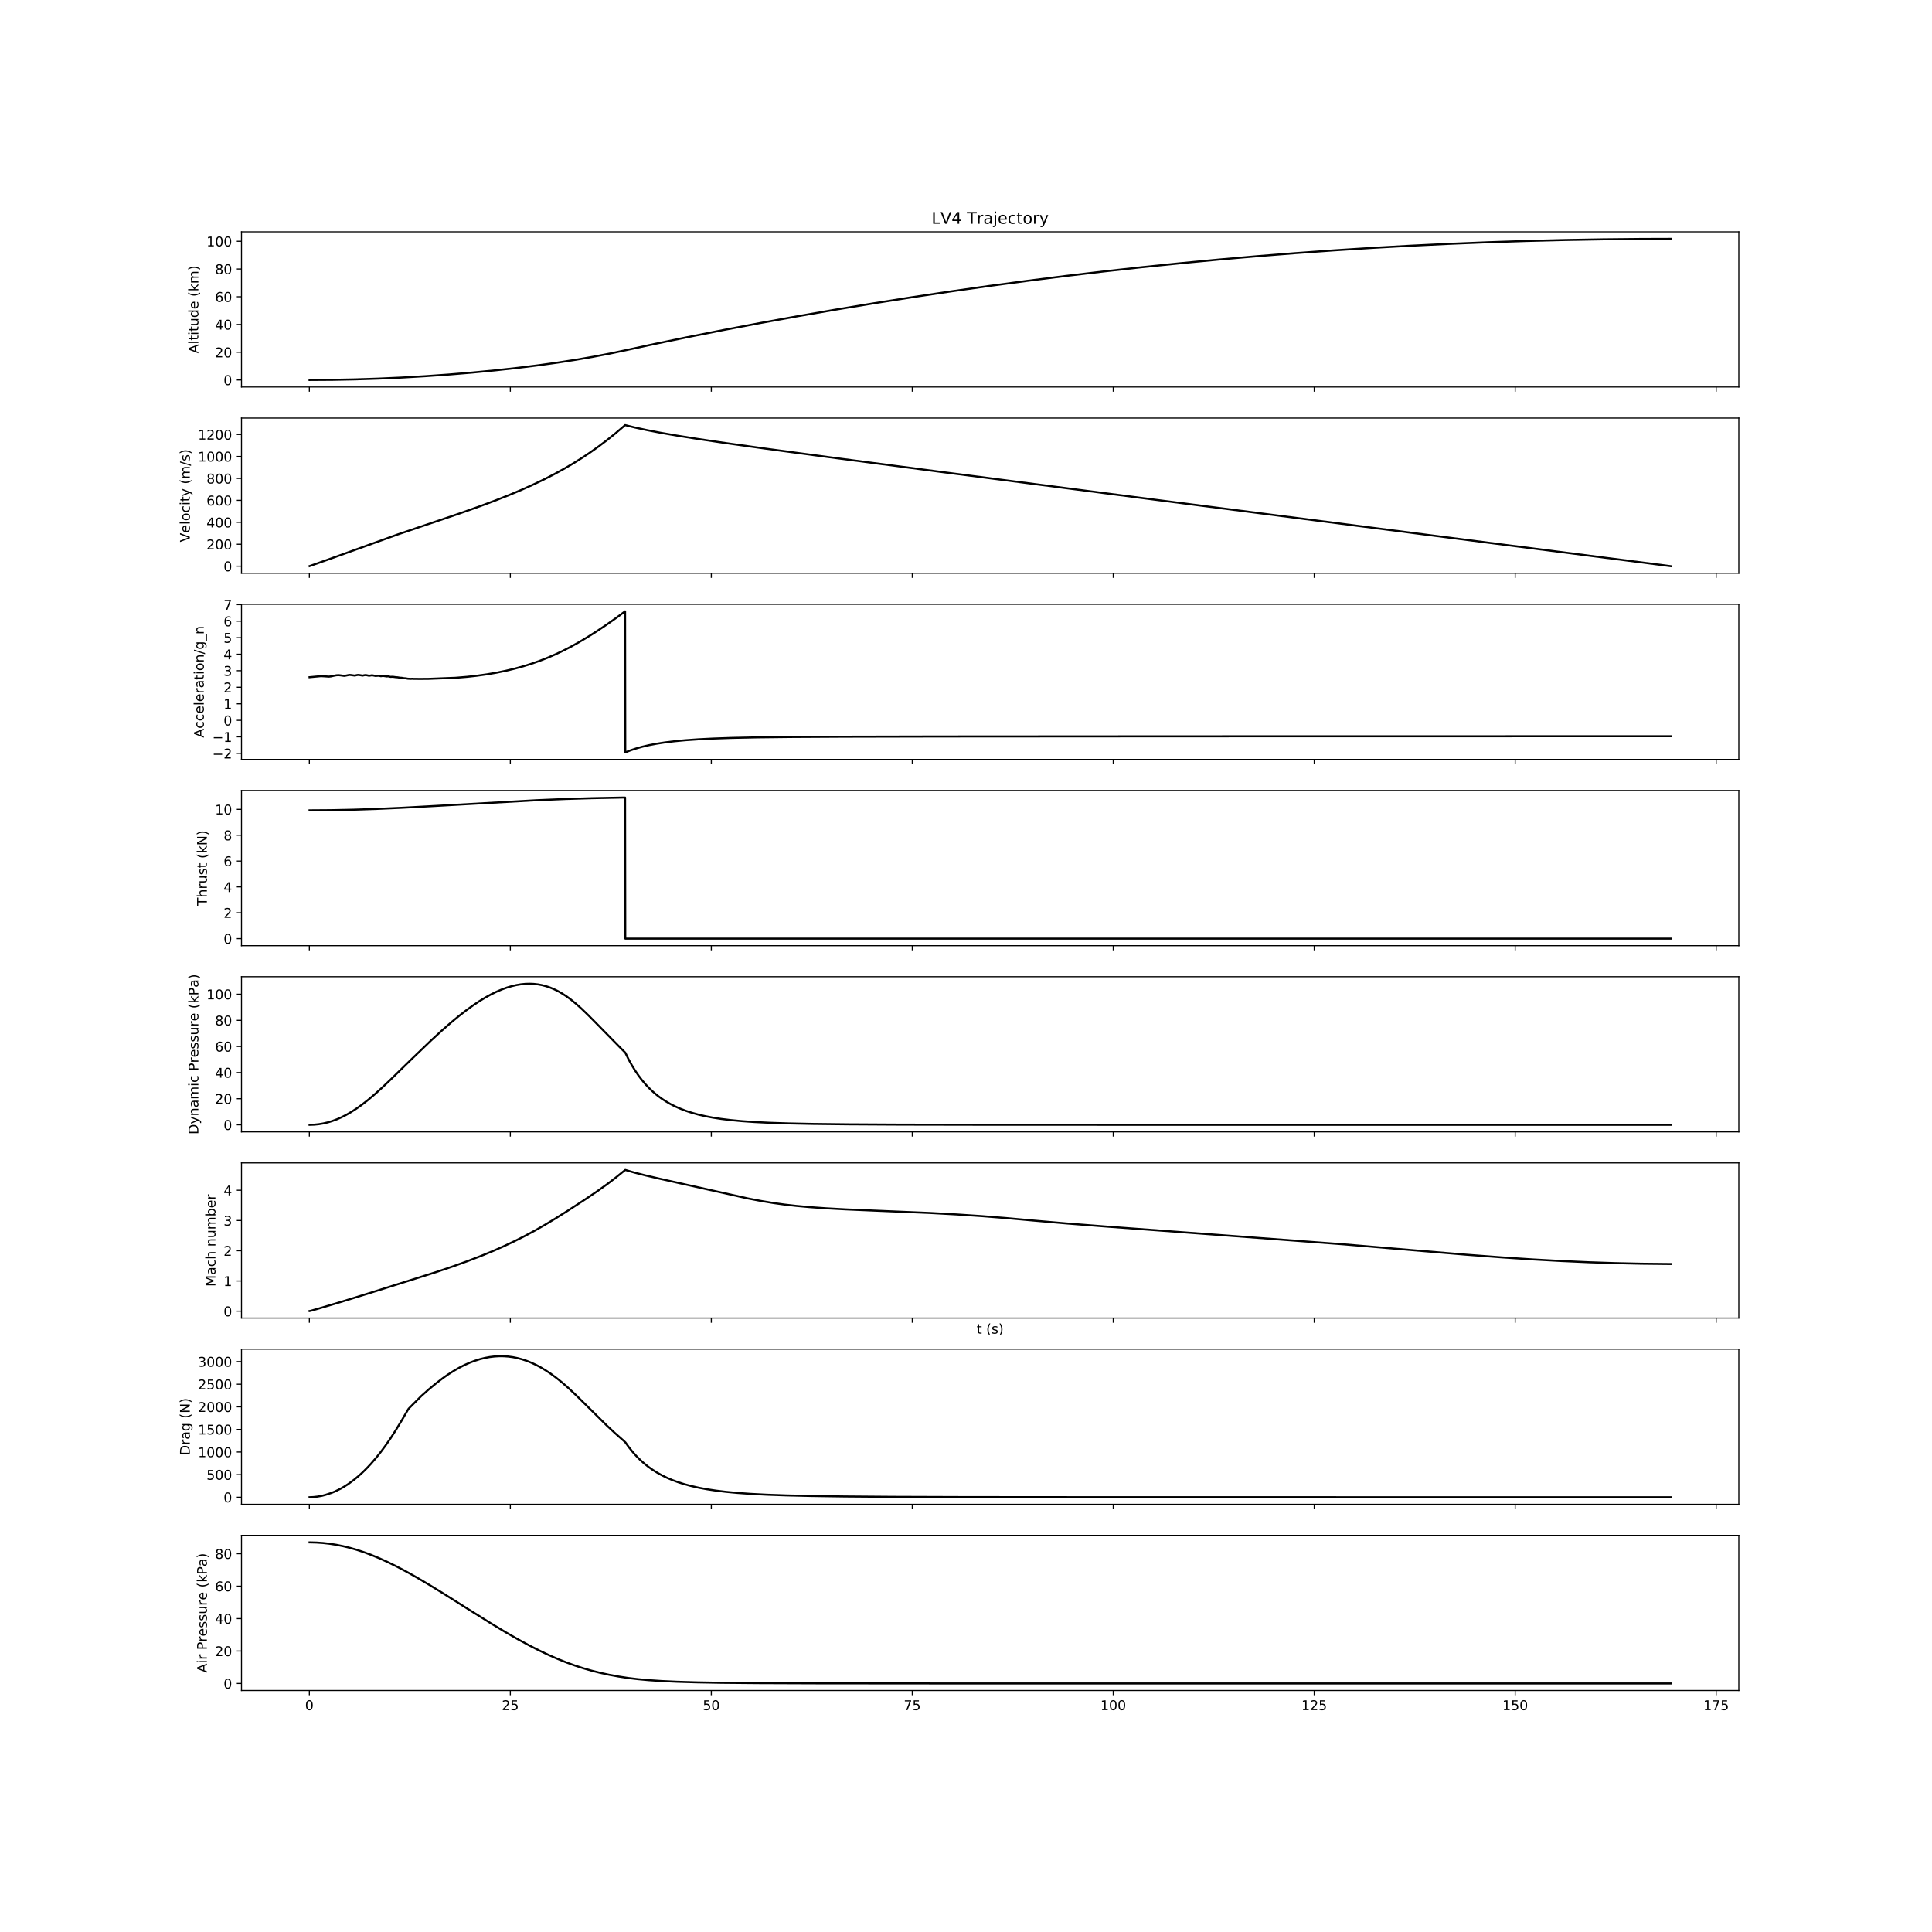 <?xml version="1.0" encoding="utf-8" standalone="no"?>
<!DOCTYPE svg PUBLIC "-//W3C//DTD SVG 1.1//EN"
  "http://www.w3.org/Graphics/SVG/1.1/DTD/svg11.dtd">
<!-- Created with matplotlib (https://matplotlib.org/) -->
<svg height="1440pt" version="1.1" viewBox="0 0 1440 1440" width="1440pt" xmlns="http://www.w3.org/2000/svg" xmlns:xlink="http://www.w3.org/1999/xlink">
 <defs>
  <style type="text/css">
*{stroke-linecap:butt;stroke-linejoin:round;}
  </style>
 </defs>
 <g id="figure_1">
  <g id="patch_1">
   <path d="M 0 1440 
L 1440 1440 
L 1440 0 
L 0 0 
z
" style="fill:#ffffff;"/>
  </g>
  <g id="axes_1">
   <g id="patch_2">
    <path d="M 180 288.46 
L 1296 288.46 
L 1296 172.8 
L 180 172.8 
z
" style="fill:#ffffff;"/>
   </g>
   <g id="matplotlib.axis_1">
    <g id="xtick_1">
     <g id="line2d_1">
      <defs>
       <path d="M 0 0 
L 0 3.5 
" id="mc7762f65b0" style="stroke:#000000;stroke-width:0.8;"/>
      </defs>
      <g>
       <use style="stroke:#000000;stroke-width:0.8;" x="230.577" xlink:href="#mc7762f65b0" y="288.46"/>
      </g>
     </g>
    </g>
    <g id="xtick_2">
     <g id="line2d_2">
      <g>
       <use style="stroke:#000000;stroke-width:0.8;" x="380.37" xlink:href="#mc7762f65b0" y="288.46"/>
      </g>
     </g>
    </g>
    <g id="xtick_3">
     <g id="line2d_3">
      <g>
       <use style="stroke:#000000;stroke-width:0.8;" x="530.163" xlink:href="#mc7762f65b0" y="288.46"/>
      </g>
     </g>
    </g>
    <g id="xtick_4">
     <g id="line2d_4">
      <g>
       <use style="stroke:#000000;stroke-width:0.8;" x="679.955" xlink:href="#mc7762f65b0" y="288.46"/>
      </g>
     </g>
    </g>
    <g id="xtick_5">
     <g id="line2d_5">
      <g>
       <use style="stroke:#000000;stroke-width:0.8;" x="829.748" xlink:href="#mc7762f65b0" y="288.46"/>
      </g>
     </g>
    </g>
    <g id="xtick_6">
     <g id="line2d_6">
      <g>
       <use style="stroke:#000000;stroke-width:0.8;" x="979.541" xlink:href="#mc7762f65b0" y="288.46"/>
      </g>
     </g>
    </g>
    <g id="xtick_7">
     <g id="line2d_7">
      <g>
       <use style="stroke:#000000;stroke-width:0.8;" x="1129.333" xlink:href="#mc7762f65b0" y="288.46"/>
      </g>
     </g>
    </g>
    <g id="xtick_8">
     <g id="line2d_8">
      <g>
       <use style="stroke:#000000;stroke-width:0.8;" x="1279.126" xlink:href="#mc7762f65b0" y="288.46"/>
      </g>
     </g>
    </g>
   </g>
   <g id="matplotlib.axis_2">
    <g id="ytick_1">
     <g id="line2d_9">
      <defs>
       <path d="M 0 0 
L -3.5 0 
" id="m00f718b606" style="stroke:#000000;stroke-width:0.8;"/>
      </defs>
      <g>
       <use style="stroke:#000000;stroke-width:0.8;" x="180" xlink:href="#m00f718b606" y="283.205"/>
      </g>
     </g>
     <g id="text_1">
      <!-- 0 -->
      <defs>
       <path d="M 31.781 66.406 
Q 24.172 66.406 20.328 58.906 
Q 16.5 51.422 16.5 36.375 
Q 16.5 21.391 20.328 13.891 
Q 24.172 6.391 31.781 6.391 
Q 39.453 6.391 43.281 13.891 
Q 47.125 21.391 47.125 36.375 
Q 47.125 51.422 43.281 58.906 
Q 39.453 66.406 31.781 66.406 
z
M 31.781 74.219 
Q 44.047 74.219 50.516 64.516 
Q 56.984 54.828 56.984 36.375 
Q 56.984 17.969 50.516 8.266 
Q 44.047 -1.422 31.781 -1.422 
Q 19.531 -1.422 13.062 8.266 
Q 6.594 17.969 6.594 36.375 
Q 6.594 54.828 13.062 64.516 
Q 19.531 74.219 31.781 74.219 
z
" id="DejaVuSans-48"/>
      </defs>
      <g transform="translate(166.637 287.004)scale(0.1 -0.1)">
       <use xlink:href="#DejaVuSans-48"/>
      </g>
     </g>
    </g>
    <g id="ytick_2">
     <g id="line2d_10">
      <g>
       <use style="stroke:#000000;stroke-width:0.8;" x="180" xlink:href="#m00f718b606" y="262.532"/>
      </g>
     </g>
     <g id="text_2">
      <!-- 20 -->
      <defs>
       <path d="M 19.188 8.297 
L 53.609 8.297 
L 53.609 0 
L 7.328 0 
L 7.328 8.297 
Q 12.938 14.109 22.625 23.891 
Q 32.328 33.688 34.812 36.531 
Q 39.547 41.844 41.422 45.531 
Q 43.312 49.219 43.312 52.781 
Q 43.312 58.594 39.234 62.25 
Q 35.156 65.922 28.609 65.922 
Q 23.969 65.922 18.812 64.312 
Q 13.672 62.703 7.812 59.422 
L 7.812 69.391 
Q 13.766 71.781 18.938 73 
Q 24.125 74.219 28.422 74.219 
Q 39.75 74.219 46.484 68.547 
Q 53.219 62.891 53.219 53.422 
Q 53.219 48.922 51.531 44.891 
Q 49.859 40.875 45.406 35.406 
Q 44.188 33.984 37.641 27.219 
Q 31.109 20.453 19.188 8.297 
z
" id="DejaVuSans-50"/>
      </defs>
      <g transform="translate(160.275 266.331)scale(0.1 -0.1)">
       <use xlink:href="#DejaVuSans-50"/>
       <use x="63.623" xlink:href="#DejaVuSans-48"/>
      </g>
     </g>
    </g>
    <g id="ytick_3">
     <g id="line2d_11">
      <g>
       <use style="stroke:#000000;stroke-width:0.8;" x="180" xlink:href="#m00f718b606" y="241.859"/>
      </g>
     </g>
     <g id="text_3">
      <!-- 40 -->
      <defs>
       <path d="M 37.797 64.312 
L 12.891 25.391 
L 37.797 25.391 
z
M 35.203 72.906 
L 47.609 72.906 
L 47.609 25.391 
L 58.016 25.391 
L 58.016 17.188 
L 47.609 17.188 
L 47.609 0 
L 37.797 0 
L 37.797 17.188 
L 4.891 17.188 
L 4.891 26.703 
z
" id="DejaVuSans-52"/>
      </defs>
      <g transform="translate(160.275 245.658)scale(0.1 -0.1)">
       <use xlink:href="#DejaVuSans-52"/>
       <use x="63.623" xlink:href="#DejaVuSans-48"/>
      </g>
     </g>
    </g>
    <g id="ytick_4">
     <g id="line2d_12">
      <g>
       <use style="stroke:#000000;stroke-width:0.8;" x="180" xlink:href="#m00f718b606" y="221.186"/>
      </g>
     </g>
     <g id="text_4">
      <!-- 60 -->
      <defs>
       <path d="M 33.016 40.375 
Q 26.375 40.375 22.484 35.828 
Q 18.609 31.297 18.609 23.391 
Q 18.609 15.531 22.484 10.953 
Q 26.375 6.391 33.016 6.391 
Q 39.656 6.391 43.531 10.953 
Q 47.406 15.531 47.406 23.391 
Q 47.406 31.297 43.531 35.828 
Q 39.656 40.375 33.016 40.375 
z
M 52.594 71.297 
L 52.594 62.312 
Q 48.875 64.062 45.094 64.984 
Q 41.312 65.922 37.594 65.922 
Q 27.828 65.922 22.672 59.328 
Q 17.531 52.734 16.797 39.406 
Q 19.672 43.656 24.016 45.922 
Q 28.375 48.188 33.594 48.188 
Q 44.578 48.188 50.953 41.516 
Q 57.328 34.859 57.328 23.391 
Q 57.328 12.156 50.688 5.359 
Q 44.047 -1.422 33.016 -1.422 
Q 20.359 -1.422 13.672 8.266 
Q 6.984 17.969 6.984 36.375 
Q 6.984 53.656 15.188 63.938 
Q 23.391 74.219 37.203 74.219 
Q 40.922 74.219 44.703 73.484 
Q 48.484 72.75 52.594 71.297 
z
" id="DejaVuSans-54"/>
      </defs>
      <g transform="translate(160.275 224.985)scale(0.1 -0.1)">
       <use xlink:href="#DejaVuSans-54"/>
       <use x="63.623" xlink:href="#DejaVuSans-48"/>
      </g>
     </g>
    </g>
    <g id="ytick_5">
     <g id="line2d_13">
      <g>
       <use style="stroke:#000000;stroke-width:0.8;" x="180" xlink:href="#m00f718b606" y="200.513"/>
      </g>
     </g>
     <g id="text_5">
      <!-- 80 -->
      <defs>
       <path d="M 31.781 34.625 
Q 24.75 34.625 20.719 30.859 
Q 16.703 27.094 16.703 20.516 
Q 16.703 13.922 20.719 10.156 
Q 24.75 6.391 31.781 6.391 
Q 38.812 6.391 42.859 10.172 
Q 46.922 13.969 46.922 20.516 
Q 46.922 27.094 42.891 30.859 
Q 38.875 34.625 31.781 34.625 
z
M 21.922 38.812 
Q 15.578 40.375 12.031 44.719 
Q 8.5 49.078 8.5 55.328 
Q 8.5 64.062 14.719 69.141 
Q 20.953 74.219 31.781 74.219 
Q 42.672 74.219 48.875 69.141 
Q 55.078 64.062 55.078 55.328 
Q 55.078 49.078 51.531 44.719 
Q 48 40.375 41.703 38.812 
Q 48.828 37.156 52.797 32.312 
Q 56.781 27.484 56.781 20.516 
Q 56.781 9.906 50.312 4.234 
Q 43.844 -1.422 31.781 -1.422 
Q 19.734 -1.422 13.25 4.234 
Q 6.781 9.906 6.781 20.516 
Q 6.781 27.484 10.781 32.312 
Q 14.797 37.156 21.922 38.812 
z
M 18.312 54.391 
Q 18.312 48.734 21.844 45.562 
Q 25.391 42.391 31.781 42.391 
Q 38.141 42.391 41.719 45.562 
Q 45.312 48.734 45.312 54.391 
Q 45.312 60.062 41.719 63.234 
Q 38.141 66.406 31.781 66.406 
Q 25.391 66.406 21.844 63.234 
Q 18.312 60.062 18.312 54.391 
z
" id="DejaVuSans-56"/>
      </defs>
      <g transform="translate(160.275 204.312)scale(0.1 -0.1)">
       <use xlink:href="#DejaVuSans-56"/>
       <use x="63.623" xlink:href="#DejaVuSans-48"/>
      </g>
     </g>
    </g>
    <g id="ytick_6">
     <g id="line2d_14">
      <g>
       <use style="stroke:#000000;stroke-width:0.8;" x="180" xlink:href="#m00f718b606" y="179.84"/>
      </g>
     </g>
     <g id="text_6">
      <!-- 100 -->
      <defs>
       <path d="M 12.406 8.297 
L 28.516 8.297 
L 28.516 63.922 
L 10.984 60.406 
L 10.984 69.391 
L 28.422 72.906 
L 38.281 72.906 
L 38.281 8.297 
L 54.391 8.297 
L 54.391 0 
L 12.406 0 
z
" id="DejaVuSans-49"/>
      </defs>
      <g transform="translate(153.912 183.639)scale(0.1 -0.1)">
       <use xlink:href="#DejaVuSans-49"/>
       <use x="63.623" xlink:href="#DejaVuSans-48"/>
       <use x="127.246" xlink:href="#DejaVuSans-48"/>
      </g>
     </g>
    </g>
    <g id="text_7">
     <!-- Altitude (km) -->
     <defs>
      <path d="M 34.188 63.188 
L 20.797 26.906 
L 47.609 26.906 
z
M 28.609 72.906 
L 39.797 72.906 
L 67.578 0 
L 57.328 0 
L 50.688 18.703 
L 17.828 18.703 
L 11.188 0 
L 0.781 0 
z
" id="DejaVuSans-65"/>
      <path d="M 9.422 75.984 
L 18.406 75.984 
L 18.406 0 
L 9.422 0 
z
" id="DejaVuSans-108"/>
      <path d="M 18.312 70.219 
L 18.312 54.688 
L 36.812 54.688 
L 36.812 47.703 
L 18.312 47.703 
L 18.312 18.016 
Q 18.312 11.328 20.141 9.422 
Q 21.969 7.516 27.594 7.516 
L 36.812 7.516 
L 36.812 0 
L 27.594 0 
Q 17.188 0 13.234 3.875 
Q 9.281 7.766 9.281 18.016 
L 9.281 47.703 
L 2.688 47.703 
L 2.688 54.688 
L 9.281 54.688 
L 9.281 70.219 
z
" id="DejaVuSans-116"/>
      <path d="M 9.422 54.688 
L 18.406 54.688 
L 18.406 0 
L 9.422 0 
z
M 9.422 75.984 
L 18.406 75.984 
L 18.406 64.594 
L 9.422 64.594 
z
" id="DejaVuSans-105"/>
      <path d="M 8.5 21.578 
L 8.5 54.688 
L 17.484 54.688 
L 17.484 21.922 
Q 17.484 14.156 20.5 10.266 
Q 23.531 6.391 29.594 6.391 
Q 36.859 6.391 41.078 11.031 
Q 45.312 15.672 45.312 23.688 
L 45.312 54.688 
L 54.297 54.688 
L 54.297 0 
L 45.312 0 
L 45.312 8.406 
Q 42.047 3.422 37.719 1 
Q 33.406 -1.422 27.688 -1.422 
Q 18.266 -1.422 13.375 4.438 
Q 8.5 10.297 8.5 21.578 
z
M 31.109 56 
z
" id="DejaVuSans-117"/>
      <path d="M 45.406 46.391 
L 45.406 75.984 
L 54.391 75.984 
L 54.391 0 
L 45.406 0 
L 45.406 8.203 
Q 42.578 3.328 38.25 0.953 
Q 33.938 -1.422 27.875 -1.422 
Q 17.969 -1.422 11.734 6.484 
Q 5.516 14.406 5.516 27.297 
Q 5.516 40.188 11.734 48.094 
Q 17.969 56 27.875 56 
Q 33.938 56 38.25 53.625 
Q 42.578 51.266 45.406 46.391 
z
M 14.797 27.297 
Q 14.797 17.391 18.875 11.75 
Q 22.953 6.109 30.078 6.109 
Q 37.203 6.109 41.297 11.75 
Q 45.406 17.391 45.406 27.297 
Q 45.406 37.203 41.297 42.844 
Q 37.203 48.484 30.078 48.484 
Q 22.953 48.484 18.875 42.844 
Q 14.797 37.203 14.797 27.297 
z
" id="DejaVuSans-100"/>
      <path d="M 56.203 29.594 
L 56.203 25.203 
L 14.891 25.203 
Q 15.484 15.922 20.484 11.062 
Q 25.484 6.203 34.422 6.203 
Q 39.594 6.203 44.453 7.469 
Q 49.312 8.734 54.109 11.281 
L 54.109 2.781 
Q 49.266 0.734 44.188 -0.344 
Q 39.109 -1.422 33.891 -1.422 
Q 20.797 -1.422 13.156 6.188 
Q 5.516 13.812 5.516 26.812 
Q 5.516 40.234 12.766 48.109 
Q 20.016 56 32.328 56 
Q 43.359 56 49.781 48.891 
Q 56.203 41.797 56.203 29.594 
z
M 47.219 32.234 
Q 47.125 39.594 43.094 43.984 
Q 39.062 48.391 32.422 48.391 
Q 24.906 48.391 20.391 44.141 
Q 15.875 39.891 15.188 32.172 
z
" id="DejaVuSans-101"/>
      <path id="DejaVuSans-32"/>
      <path d="M 31 75.875 
Q 24.469 64.656 21.281 53.656 
Q 18.109 42.672 18.109 31.391 
Q 18.109 20.125 21.312 9.062 
Q 24.516 -2 31 -13.188 
L 23.188 -13.188 
Q 15.875 -1.703 12.234 9.375 
Q 8.594 20.453 8.594 31.391 
Q 8.594 42.281 12.203 53.312 
Q 15.828 64.359 23.188 75.875 
z
" id="DejaVuSans-40"/>
      <path d="M 9.078 75.984 
L 18.109 75.984 
L 18.109 31.109 
L 44.922 54.688 
L 56.391 54.688 
L 27.391 29.109 
L 57.625 0 
L 45.906 0 
L 18.109 26.703 
L 18.109 0 
L 9.078 0 
z
" id="DejaVuSans-107"/>
      <path d="M 52 44.188 
Q 55.375 50.25 60.062 53.125 
Q 64.75 56 71.094 56 
Q 79.641 56 84.281 50.016 
Q 88.922 44.047 88.922 33.016 
L 88.922 0 
L 79.891 0 
L 79.891 32.719 
Q 79.891 40.578 77.094 44.375 
Q 74.312 48.188 68.609 48.188 
Q 61.625 48.188 57.562 43.547 
Q 53.516 38.922 53.516 30.906 
L 53.516 0 
L 44.484 0 
L 44.484 32.719 
Q 44.484 40.625 41.703 44.406 
Q 38.922 48.188 33.109 48.188 
Q 26.219 48.188 22.156 43.531 
Q 18.109 38.875 18.109 30.906 
L 18.109 0 
L 9.078 0 
L 9.078 54.688 
L 18.109 54.688 
L 18.109 46.188 
Q 21.188 51.219 25.484 53.609 
Q 29.781 56 35.688 56 
Q 41.656 56 45.828 52.969 
Q 50 49.953 52 44.188 
z
" id="DejaVuSans-109"/>
      <path d="M 8.016 75.875 
L 15.828 75.875 
Q 23.141 64.359 26.781 53.312 
Q 30.422 42.281 30.422 31.391 
Q 30.422 20.453 26.781 9.375 
Q 23.141 -1.703 15.828 -13.188 
L 8.016 -13.188 
Q 14.5 -2 17.703 9.062 
Q 20.906 20.125 20.906 31.391 
Q 20.906 42.672 17.703 53.656 
Q 14.5 64.656 8.016 75.875 
z
" id="DejaVuSans-41"/>
     </defs>
     <g transform="translate(147.833 263.424)rotate(-90)scale(0.1 -0.1)">
      <use xlink:href="#DejaVuSans-65"/>
      <use x="68.408" xlink:href="#DejaVuSans-108"/>
      <use x="96.191" xlink:href="#DejaVuSans-116"/>
      <use x="135.4" xlink:href="#DejaVuSans-105"/>
      <use x="163.184" xlink:href="#DejaVuSans-116"/>
      <use x="202.393" xlink:href="#DejaVuSans-117"/>
      <use x="265.771" xlink:href="#DejaVuSans-100"/>
      <use x="329.248" xlink:href="#DejaVuSans-101"/>
      <use x="390.771" xlink:href="#DejaVuSans-32"/>
      <use x="422.559" xlink:href="#DejaVuSans-40"/>
      <use x="461.572" xlink:href="#DejaVuSans-107"/>
      <use x="519.482" xlink:href="#DejaVuSans-109"/>
      <use x="616.895" xlink:href="#DejaVuSans-41"/>
     </g>
    </g>
   </g>
   <g id="line2d_15">
    <path clip-path="url(#pbcd6112f02)" d="M 230.727 283.202 
L 247.953 283.09 
L 265.03 282.756 
L 282.106 282.198 
L 299.332 281.412 
L 317.008 280.381 
L 334.683 279.128 
L 352.209 277.663 
L 369.285 276.013 
L 385.613 274.214 
L 401.191 272.275 
L 415.721 270.245 
L 429.352 268.121 
L 442.234 265.891 
L 454.368 263.566 
L 465.752 261.16 
L 487.622 256.425 
L 512.188 251.339 
L 538.701 246.079 
L 566.263 240.839 
L 594.274 235.74 
L 622.585 230.813 
L 651.045 226.086 
L 679.506 221.583 
L 708.116 217.283 
L 736.727 213.208 
L 765.337 209.357 
L 793.948 205.731 
L 822.558 202.33 
L 851.168 199.152 
L 879.779 196.197 
L 908.389 193.466 
L 937 190.958 
L 965.61 188.674 
L 994.22 186.612 
L 1022.831 184.772 
L 1051.441 183.155 
L 1080.051 181.761 
L 1108.662 180.589 
L 1137.272 179.64 
L 1165.883 178.912 
L 1194.493 178.407 
L 1223.103 178.124 
L 1245.273 178.057 
L 1245.273 178.057 
" style="fill:none;stroke:#000000;stroke-linecap:square;stroke-width:1.5;"/>
   </g>
   <g id="patch_3">
    <path d="M 180 288.46 
L 180 172.8 
" style="fill:none;stroke:#000000;stroke-linecap:square;stroke-linejoin:miter;stroke-width:0.8;"/>
   </g>
   <g id="patch_4">
    <path d="M 1296 288.46 
L 1296 172.8 
" style="fill:none;stroke:#000000;stroke-linecap:square;stroke-linejoin:miter;stroke-width:0.8;"/>
   </g>
   <g id="patch_5">
    <path d="M 180 288.46 
L 1296 288.46 
" style="fill:none;stroke:#000000;stroke-linecap:square;stroke-linejoin:miter;stroke-width:0.8;"/>
   </g>
   <g id="patch_6">
    <path d="M 180 172.8 
L 1296 172.8 
" style="fill:none;stroke:#000000;stroke-linecap:square;stroke-linejoin:miter;stroke-width:0.8;"/>
   </g>
   <g id="text_8">
    <!-- LV4 Trajectory -->
    <defs>
     <path d="M 9.812 72.906 
L 19.672 72.906 
L 19.672 8.297 
L 55.172 8.297 
L 55.172 0 
L 9.812 0 
z
" id="DejaVuSans-76"/>
     <path d="M 28.609 0 
L 0.781 72.906 
L 11.078 72.906 
L 34.188 11.531 
L 57.328 72.906 
L 67.578 72.906 
L 39.797 0 
z
" id="DejaVuSans-86"/>
     <path d="M -0.297 72.906 
L 61.375 72.906 
L 61.375 64.594 
L 35.5 64.594 
L 35.5 0 
L 25.594 0 
L 25.594 64.594 
L -0.297 64.594 
z
" id="DejaVuSans-84"/>
     <path d="M 41.109 46.297 
Q 39.594 47.172 37.812 47.578 
Q 36.031 48 33.891 48 
Q 26.266 48 22.188 43.047 
Q 18.109 38.094 18.109 28.812 
L 18.109 0 
L 9.078 0 
L 9.078 54.688 
L 18.109 54.688 
L 18.109 46.188 
Q 20.953 51.172 25.484 53.578 
Q 30.031 56 36.531 56 
Q 37.453 56 38.578 55.875 
Q 39.703 55.766 41.062 55.516 
z
" id="DejaVuSans-114"/>
     <path d="M 34.281 27.484 
Q 23.391 27.484 19.188 25 
Q 14.984 22.516 14.984 16.5 
Q 14.984 11.719 18.141 8.906 
Q 21.297 6.109 26.703 6.109 
Q 34.188 6.109 38.703 11.406 
Q 43.219 16.703 43.219 25.484 
L 43.219 27.484 
z
M 52.203 31.203 
L 52.203 0 
L 43.219 0 
L 43.219 8.297 
Q 40.141 3.328 35.547 0.953 
Q 30.953 -1.422 24.312 -1.422 
Q 15.922 -1.422 10.953 3.297 
Q 6 8.016 6 15.922 
Q 6 25.141 12.172 29.828 
Q 18.359 34.516 30.609 34.516 
L 43.219 34.516 
L 43.219 35.406 
Q 43.219 41.609 39.141 45 
Q 35.062 48.391 27.688 48.391 
Q 23 48.391 18.547 47.266 
Q 14.109 46.141 10.016 43.891 
L 10.016 52.203 
Q 14.938 54.109 19.578 55.047 
Q 24.219 56 28.609 56 
Q 40.484 56 46.344 49.844 
Q 52.203 43.703 52.203 31.203 
z
" id="DejaVuSans-97"/>
     <path d="M 9.422 54.688 
L 18.406 54.688 
L 18.406 -0.984 
Q 18.406 -11.422 14.422 -16.109 
Q 10.453 -20.797 1.609 -20.797 
L -1.812 -20.797 
L -1.812 -13.188 
L 0.594 -13.188 
Q 5.719 -13.188 7.562 -10.812 
Q 9.422 -8.453 9.422 -0.984 
z
M 9.422 75.984 
L 18.406 75.984 
L 18.406 64.594 
L 9.422 64.594 
z
" id="DejaVuSans-106"/>
     <path d="M 48.781 52.594 
L 48.781 44.188 
Q 44.969 46.297 41.141 47.344 
Q 37.312 48.391 33.406 48.391 
Q 24.656 48.391 19.812 42.844 
Q 14.984 37.312 14.984 27.297 
Q 14.984 17.281 19.812 11.734 
Q 24.656 6.203 33.406 6.203 
Q 37.312 6.203 41.141 7.25 
Q 44.969 8.297 48.781 10.406 
L 48.781 2.094 
Q 45.016 0.344 40.984 -0.531 
Q 36.969 -1.422 32.422 -1.422 
Q 20.062 -1.422 12.781 6.344 
Q 5.516 14.109 5.516 27.297 
Q 5.516 40.672 12.859 48.328 
Q 20.219 56 33.016 56 
Q 37.156 56 41.109 55.141 
Q 45.062 54.297 48.781 52.594 
z
" id="DejaVuSans-99"/>
     <path d="M 30.609 48.391 
Q 23.391 48.391 19.188 42.75 
Q 14.984 37.109 14.984 27.297 
Q 14.984 17.484 19.156 11.844 
Q 23.344 6.203 30.609 6.203 
Q 37.797 6.203 41.984 11.859 
Q 46.188 17.531 46.188 27.297 
Q 46.188 37.016 41.984 42.703 
Q 37.797 48.391 30.609 48.391 
z
M 30.609 56 
Q 42.328 56 49.016 48.375 
Q 55.719 40.766 55.719 27.297 
Q 55.719 13.875 49.016 6.219 
Q 42.328 -1.422 30.609 -1.422 
Q 18.844 -1.422 12.172 6.219 
Q 5.516 13.875 5.516 27.297 
Q 5.516 40.766 12.172 48.375 
Q 18.844 56 30.609 56 
z
" id="DejaVuSans-111"/>
     <path d="M 32.172 -5.078 
Q 28.375 -14.844 24.75 -17.812 
Q 21.141 -20.797 15.094 -20.797 
L 7.906 -20.797 
L 7.906 -13.281 
L 13.188 -13.281 
Q 16.891 -13.281 18.938 -11.516 
Q 21 -9.766 23.484 -3.219 
L 25.094 0.875 
L 2.984 54.688 
L 12.5 54.688 
L 29.594 11.922 
L 46.688 54.688 
L 56.203 54.688 
z
" id="DejaVuSans-121"/>
    </defs>
    <g transform="translate(694.344 166.8)scale(0.12 -0.12)">
     <use xlink:href="#DejaVuSans-76"/>
     <use x="55.541" xlink:href="#DejaVuSans-86"/>
     <use x="123.949" xlink:href="#DejaVuSans-52"/>
     <use x="187.572" xlink:href="#DejaVuSans-32"/>
     <use x="219.359" xlink:href="#DejaVuSans-84"/>
     <use x="280.225" xlink:href="#DejaVuSans-114"/>
     <use x="321.338" xlink:href="#DejaVuSans-97"/>
     <use x="382.617" xlink:href="#DejaVuSans-106"/>
     <use x="410.4" xlink:href="#DejaVuSans-101"/>
     <use x="471.924" xlink:href="#DejaVuSans-99"/>
     <use x="526.904" xlink:href="#DejaVuSans-116"/>
     <use x="566.113" xlink:href="#DejaVuSans-111"/>
     <use x="627.295" xlink:href="#DejaVuSans-114"/>
     <use x="668.408" xlink:href="#DejaVuSans-121"/>
    </g>
   </g>
  </g>
  <g id="axes_2">
   <g id="patch_7">
    <path d="M 180 427.251 
L 1296 427.251 
L 1296 311.591 
L 180 311.591 
z
" style="fill:#ffffff;"/>
   </g>
   <g id="matplotlib.axis_3">
    <g id="xtick_9">
     <g id="line2d_16">
      <g>
       <use style="stroke:#000000;stroke-width:0.8;" x="230.577" xlink:href="#mc7762f65b0" y="427.251"/>
      </g>
     </g>
    </g>
    <g id="xtick_10">
     <g id="line2d_17">
      <g>
       <use style="stroke:#000000;stroke-width:0.8;" x="380.37" xlink:href="#mc7762f65b0" y="427.251"/>
      </g>
     </g>
    </g>
    <g id="xtick_11">
     <g id="line2d_18">
      <g>
       <use style="stroke:#000000;stroke-width:0.8;" x="530.163" xlink:href="#mc7762f65b0" y="427.251"/>
      </g>
     </g>
    </g>
    <g id="xtick_12">
     <g id="line2d_19">
      <g>
       <use style="stroke:#000000;stroke-width:0.8;" x="679.955" xlink:href="#mc7762f65b0" y="427.251"/>
      </g>
     </g>
    </g>
    <g id="xtick_13">
     <g id="line2d_20">
      <g>
       <use style="stroke:#000000;stroke-width:0.8;" x="829.748" xlink:href="#mc7762f65b0" y="427.251"/>
      </g>
     </g>
    </g>
    <g id="xtick_14">
     <g id="line2d_21">
      <g>
       <use style="stroke:#000000;stroke-width:0.8;" x="979.541" xlink:href="#mc7762f65b0" y="427.251"/>
      </g>
     </g>
    </g>
    <g id="xtick_15">
     <g id="line2d_22">
      <g>
       <use style="stroke:#000000;stroke-width:0.8;" x="1129.333" xlink:href="#mc7762f65b0" y="427.251"/>
      </g>
     </g>
    </g>
    <g id="xtick_16">
     <g id="line2d_23">
      <g>
       <use style="stroke:#000000;stroke-width:0.8;" x="1279.126" xlink:href="#mc7762f65b0" y="427.251"/>
      </g>
     </g>
    </g>
   </g>
   <g id="matplotlib.axis_4">
    <g id="ytick_7">
     <g id="line2d_24">
      <g>
       <use style="stroke:#000000;stroke-width:0.8;" x="180" xlink:href="#m00f718b606" y="421.992"/>
      </g>
     </g>
     <g id="text_9">
      <!-- 0 -->
      <g transform="translate(166.637 425.792)scale(0.1 -0.1)">
       <use xlink:href="#DejaVuSans-48"/>
      </g>
     </g>
    </g>
    <g id="ytick_8">
     <g id="line2d_25">
      <g>
       <use style="stroke:#000000;stroke-width:0.8;" x="180" xlink:href="#m00f718b606" y="405.637"/>
      </g>
     </g>
     <g id="text_10">
      <!-- 200 -->
      <g transform="translate(153.912 409.437)scale(0.1 -0.1)">
       <use xlink:href="#DejaVuSans-50"/>
       <use x="63.623" xlink:href="#DejaVuSans-48"/>
       <use x="127.246" xlink:href="#DejaVuSans-48"/>
      </g>
     </g>
    </g>
    <g id="ytick_9">
     <g id="line2d_26">
      <g>
       <use style="stroke:#000000;stroke-width:0.8;" x="180" xlink:href="#m00f718b606" y="389.282"/>
      </g>
     </g>
     <g id="text_11">
      <!-- 400 -->
      <g transform="translate(153.912 393.082)scale(0.1 -0.1)">
       <use xlink:href="#DejaVuSans-52"/>
       <use x="63.623" xlink:href="#DejaVuSans-48"/>
       <use x="127.246" xlink:href="#DejaVuSans-48"/>
      </g>
     </g>
    </g>
    <g id="ytick_10">
     <g id="line2d_27">
      <g>
       <use style="stroke:#000000;stroke-width:0.8;" x="180" xlink:href="#m00f718b606" y="372.927"/>
      </g>
     </g>
     <g id="text_12">
      <!-- 600 -->
      <g transform="translate(153.912 376.727)scale(0.1 -0.1)">
       <use xlink:href="#DejaVuSans-54"/>
       <use x="63.623" xlink:href="#DejaVuSans-48"/>
       <use x="127.246" xlink:href="#DejaVuSans-48"/>
      </g>
     </g>
    </g>
    <g id="ytick_11">
     <g id="line2d_28">
      <g>
       <use style="stroke:#000000;stroke-width:0.8;" x="180" xlink:href="#m00f718b606" y="356.572"/>
      </g>
     </g>
     <g id="text_13">
      <!-- 800 -->
      <g transform="translate(153.912 360.372)scale(0.1 -0.1)">
       <use xlink:href="#DejaVuSans-56"/>
       <use x="63.623" xlink:href="#DejaVuSans-48"/>
       <use x="127.246" xlink:href="#DejaVuSans-48"/>
      </g>
     </g>
    </g>
    <g id="ytick_12">
     <g id="line2d_29">
      <g>
       <use style="stroke:#000000;stroke-width:0.8;" x="180" xlink:href="#m00f718b606" y="340.217"/>
      </g>
     </g>
     <g id="text_14">
      <!-- 1000 -->
      <g transform="translate(147.55 344.017)scale(0.1 -0.1)">
       <use xlink:href="#DejaVuSans-49"/>
       <use x="63.623" xlink:href="#DejaVuSans-48"/>
       <use x="127.246" xlink:href="#DejaVuSans-48"/>
       <use x="190.869" xlink:href="#DejaVuSans-48"/>
      </g>
     </g>
    </g>
    <g id="ytick_13">
     <g id="line2d_30">
      <g>
       <use style="stroke:#000000;stroke-width:0.8;" x="180" xlink:href="#m00f718b606" y="323.862"/>
      </g>
     </g>
     <g id="text_15">
      <!-- 1200 -->
      <g transform="translate(147.55 327.662)scale(0.1 -0.1)">
       <use xlink:href="#DejaVuSans-49"/>
       <use x="63.623" xlink:href="#DejaVuSans-50"/>
       <use x="127.246" xlink:href="#DejaVuSans-48"/>
       <use x="190.869" xlink:href="#DejaVuSans-48"/>
      </g>
     </g>
    </g>
    <g id="text_16">
     <!-- Velocity (m/s) -->
     <defs>
      <path d="M 25.391 72.906 
L 33.688 72.906 
L 8.297 -9.281 
L 0 -9.281 
z
" id="DejaVuSans-47"/>
      <path d="M 44.281 53.078 
L 44.281 44.578 
Q 40.484 46.531 36.375 47.5 
Q 32.281 48.484 27.875 48.484 
Q 21.188 48.484 17.844 46.438 
Q 14.5 44.391 14.5 40.281 
Q 14.5 37.156 16.891 35.375 
Q 19.281 33.594 26.516 31.984 
L 29.594 31.297 
Q 39.156 29.25 43.188 25.516 
Q 47.219 21.781 47.219 15.094 
Q 47.219 7.469 41.188 3.016 
Q 35.156 -1.422 24.609 -1.422 
Q 20.219 -1.422 15.453 -0.562 
Q 10.688 0.297 5.422 2 
L 5.422 11.281 
Q 10.406 8.688 15.234 7.391 
Q 20.062 6.109 24.812 6.109 
Q 31.156 6.109 34.562 8.281 
Q 37.984 10.453 37.984 14.406 
Q 37.984 18.062 35.516 20.016 
Q 33.062 21.969 24.703 23.781 
L 21.578 24.516 
Q 13.234 26.266 9.516 29.906 
Q 5.812 33.547 5.812 39.891 
Q 5.812 47.609 11.281 51.797 
Q 16.75 56 26.812 56 
Q 31.781 56 36.172 55.266 
Q 40.578 54.547 44.281 53.078 
z
" id="DejaVuSans-115"/>
     </defs>
     <g transform="translate(141.47 404.069)rotate(-90)scale(0.1 -0.1)">
      <use xlink:href="#DejaVuSans-86"/>
      <use x="68.299" xlink:href="#DejaVuSans-101"/>
      <use x="129.822" xlink:href="#DejaVuSans-108"/>
      <use x="157.605" xlink:href="#DejaVuSans-111"/>
      <use x="218.787" xlink:href="#DejaVuSans-99"/>
      <use x="273.768" xlink:href="#DejaVuSans-105"/>
      <use x="301.551" xlink:href="#DejaVuSans-116"/>
      <use x="340.76" xlink:href="#DejaVuSans-121"/>
      <use x="399.939" xlink:href="#DejaVuSans-32"/>
      <use x="431.727" xlink:href="#DejaVuSans-40"/>
      <use x="470.74" xlink:href="#DejaVuSans-109"/>
      <use x="568.152" xlink:href="#DejaVuSans-47"/>
      <use x="601.844" xlink:href="#DejaVuSans-115"/>
      <use x="653.943" xlink:href="#DejaVuSans-41"/>
     </g>
    </g>
   </g>
   <g id="line2d_31">
    <path clip-path="url(#pea2d51371f)" d="M 230.727 421.94 
L 249.751 415.18 
L 296.486 398.317 
L 311.166 393.337 
L 342.173 382.832 
L 357.302 377.47 
L 369.285 372.994 
L 379.771 368.844 
L 389.058 364.932 
L 397.596 361.099 
L 405.535 357.291 
L 413.025 353.453 
L 420.065 349.596 
L 426.806 345.653 
L 433.397 341.537 
L 439.688 337.349 
L 445.979 332.893 
L 452.121 328.269 
L 458.262 323.364 
L 464.254 318.294 
L 465.902 316.849 
L 473.391 318.676 
L 482.079 320.557 
L 492.265 322.53 
L 504.698 324.702 
L 520.276 327.188 
L 540.948 330.248 
L 570.457 334.373 
L 617.492 340.7 
L 699.878 351.533 
L 859.707 372.298 
L 1121.095 406.018 
L 1245.273 421.994 
L 1245.273 421.994 
" style="fill:none;stroke:#000000;stroke-linecap:square;stroke-width:1.5;"/>
   </g>
   <g id="patch_8">
    <path d="M 180 427.251 
L 180 311.591 
" style="fill:none;stroke:#000000;stroke-linecap:square;stroke-linejoin:miter;stroke-width:0.8;"/>
   </g>
   <g id="patch_9">
    <path d="M 1296 427.251 
L 1296 311.591 
" style="fill:none;stroke:#000000;stroke-linecap:square;stroke-linejoin:miter;stroke-width:0.8;"/>
   </g>
   <g id="patch_10">
    <path d="M 180 427.251 
L 1296 427.251 
" style="fill:none;stroke:#000000;stroke-linecap:square;stroke-linejoin:miter;stroke-width:0.8;"/>
   </g>
   <g id="patch_11">
    <path d="M 180 311.591 
L 1296 311.591 
" style="fill:none;stroke:#000000;stroke-linecap:square;stroke-linejoin:miter;stroke-width:0.8;"/>
   </g>
  </g>
  <g id="axes_3">
   <g id="patch_12">
    <path d="M 180 566.043 
L 1296 566.043 
L 1296 450.383 
L 180 450.383 
z
" style="fill:#ffffff;"/>
   </g>
   <g id="matplotlib.axis_5">
    <g id="xtick_17">
     <g id="line2d_32">
      <g>
       <use style="stroke:#000000;stroke-width:0.8;" x="230.577" xlink:href="#mc7762f65b0" y="566.043"/>
      </g>
     </g>
    </g>
    <g id="xtick_18">
     <g id="line2d_33">
      <g>
       <use style="stroke:#000000;stroke-width:0.8;" x="380.37" xlink:href="#mc7762f65b0" y="566.043"/>
      </g>
     </g>
    </g>
    <g id="xtick_19">
     <g id="line2d_34">
      <g>
       <use style="stroke:#000000;stroke-width:0.8;" x="530.163" xlink:href="#mc7762f65b0" y="566.043"/>
      </g>
     </g>
    </g>
    <g id="xtick_20">
     <g id="line2d_35">
      <g>
       <use style="stroke:#000000;stroke-width:0.8;" x="679.955" xlink:href="#mc7762f65b0" y="566.043"/>
      </g>
     </g>
    </g>
    <g id="xtick_21">
     <g id="line2d_36">
      <g>
       <use style="stroke:#000000;stroke-width:0.8;" x="829.748" xlink:href="#mc7762f65b0" y="566.043"/>
      </g>
     </g>
    </g>
    <g id="xtick_22">
     <g id="line2d_37">
      <g>
       <use style="stroke:#000000;stroke-width:0.8;" x="979.541" xlink:href="#mc7762f65b0" y="566.043"/>
      </g>
     </g>
    </g>
    <g id="xtick_23">
     <g id="line2d_38">
      <g>
       <use style="stroke:#000000;stroke-width:0.8;" x="1129.333" xlink:href="#mc7762f65b0" y="566.043"/>
      </g>
     </g>
    </g>
    <g id="xtick_24">
     <g id="line2d_39">
      <g>
       <use style="stroke:#000000;stroke-width:0.8;" x="1279.126" xlink:href="#mc7762f65b0" y="566.043"/>
      </g>
     </g>
    </g>
   </g>
   <g id="matplotlib.axis_6">
    <g id="ytick_14">
     <g id="line2d_40">
      <g>
       <use style="stroke:#000000;stroke-width:0.8;" x="180" xlink:href="#m00f718b606" y="561.513"/>
      </g>
     </g>
     <g id="text_17">
      <!-- −2 -->
      <defs>
       <path d="M 10.594 35.5 
L 73.188 35.5 
L 73.188 27.203 
L 10.594 27.203 
z
" id="DejaVuSans-8722"/>
      </defs>
      <g transform="translate(158.258 565.313)scale(0.1 -0.1)">
       <use xlink:href="#DejaVuSans-8722"/>
       <use x="83.789" xlink:href="#DejaVuSans-50"/>
      </g>
     </g>
    </g>
    <g id="ytick_15">
     <g id="line2d_41">
      <g>
       <use style="stroke:#000000;stroke-width:0.8;" x="180" xlink:href="#m00f718b606" y="549.195"/>
      </g>
     </g>
     <g id="text_18">
      <!-- −1 -->
      <g transform="translate(158.258 552.994)scale(0.1 -0.1)">
       <use xlink:href="#DejaVuSans-8722"/>
       <use x="83.789" xlink:href="#DejaVuSans-49"/>
      </g>
     </g>
    </g>
    <g id="ytick_16">
     <g id="line2d_42">
      <g>
       <use style="stroke:#000000;stroke-width:0.8;" x="180" xlink:href="#m00f718b606" y="536.876"/>
      </g>
     </g>
     <g id="text_19">
      <!-- 0 -->
      <g transform="translate(166.637 540.675)scale(0.1 -0.1)">
       <use xlink:href="#DejaVuSans-48"/>
      </g>
     </g>
    </g>
    <g id="ytick_17">
     <g id="line2d_43">
      <g>
       <use style="stroke:#000000;stroke-width:0.8;" x="180" xlink:href="#m00f718b606" y="524.557"/>
      </g>
     </g>
     <g id="text_20">
      <!-- 1 -->
      <g transform="translate(166.637 528.357)scale(0.1 -0.1)">
       <use xlink:href="#DejaVuSans-49"/>
      </g>
     </g>
    </g>
    <g id="ytick_18">
     <g id="line2d_44">
      <g>
       <use style="stroke:#000000;stroke-width:0.8;" x="180" xlink:href="#m00f718b606" y="512.239"/>
      </g>
     </g>
     <g id="text_21">
      <!-- 2 -->
      <g transform="translate(166.637 516.038)scale(0.1 -0.1)">
       <use xlink:href="#DejaVuSans-50"/>
      </g>
     </g>
    </g>
    <g id="ytick_19">
     <g id="line2d_45">
      <g>
       <use style="stroke:#000000;stroke-width:0.8;" x="180" xlink:href="#m00f718b606" y="499.92"/>
      </g>
     </g>
     <g id="text_22">
      <!-- 3 -->
      <defs>
       <path d="M 40.578 39.312 
Q 47.656 37.797 51.625 33 
Q 55.609 28.219 55.609 21.188 
Q 55.609 10.406 48.188 4.484 
Q 40.766 -1.422 27.094 -1.422 
Q 22.516 -1.422 17.656 -0.516 
Q 12.797 0.391 7.625 2.203 
L 7.625 11.719 
Q 11.719 9.328 16.594 8.109 
Q 21.484 6.891 26.812 6.891 
Q 36.078 6.891 40.938 10.547 
Q 45.797 14.203 45.797 21.188 
Q 45.797 27.641 41.281 31.266 
Q 36.766 34.906 28.719 34.906 
L 20.219 34.906 
L 20.219 43.016 
L 29.109 43.016 
Q 36.375 43.016 40.234 45.922 
Q 44.094 48.828 44.094 54.297 
Q 44.094 59.906 40.109 62.906 
Q 36.141 65.922 28.719 65.922 
Q 24.656 65.922 20.016 65.031 
Q 15.375 64.156 9.812 62.312 
L 9.812 71.094 
Q 15.438 72.656 20.344 73.438 
Q 25.25 74.219 29.594 74.219 
Q 40.828 74.219 47.359 69.109 
Q 53.906 64.016 53.906 55.328 
Q 53.906 49.266 50.438 45.094 
Q 46.969 40.922 40.578 39.312 
z
" id="DejaVuSans-51"/>
      </defs>
      <g transform="translate(166.637 503.719)scale(0.1 -0.1)">
       <use xlink:href="#DejaVuSans-51"/>
      </g>
     </g>
    </g>
    <g id="ytick_20">
     <g id="line2d_46">
      <g>
       <use style="stroke:#000000;stroke-width:0.8;" x="180" xlink:href="#m00f718b606" y="487.601"/>
      </g>
     </g>
     <g id="text_23">
      <!-- 4 -->
      <g transform="translate(166.637 491.401)scale(0.1 -0.1)">
       <use xlink:href="#DejaVuSans-52"/>
      </g>
     </g>
    </g>
    <g id="ytick_21">
     <g id="line2d_47">
      <g>
       <use style="stroke:#000000;stroke-width:0.8;" x="180" xlink:href="#m00f718b606" y="475.283"/>
      </g>
     </g>
     <g id="text_24">
      <!-- 5 -->
      <defs>
       <path d="M 10.797 72.906 
L 49.516 72.906 
L 49.516 64.594 
L 19.828 64.594 
L 19.828 46.734 
Q 21.969 47.469 24.109 47.828 
Q 26.266 48.188 28.422 48.188 
Q 40.625 48.188 47.75 41.5 
Q 54.891 34.812 54.891 23.391 
Q 54.891 11.625 47.562 5.094 
Q 40.234 -1.422 26.906 -1.422 
Q 22.312 -1.422 17.547 -0.641 
Q 12.797 0.141 7.719 1.703 
L 7.719 11.625 
Q 12.109 9.234 16.797 8.062 
Q 21.484 6.891 26.703 6.891 
Q 35.156 6.891 40.078 11.328 
Q 45.016 15.766 45.016 23.391 
Q 45.016 31 40.078 35.438 
Q 35.156 39.891 26.703 39.891 
Q 22.75 39.891 18.812 39.016 
Q 14.891 38.141 10.797 36.281 
z
" id="DejaVuSans-53"/>
      </defs>
      <g transform="translate(166.637 479.082)scale(0.1 -0.1)">
       <use xlink:href="#DejaVuSans-53"/>
      </g>
     </g>
    </g>
    <g id="ytick_22">
     <g id="line2d_48">
      <g>
       <use style="stroke:#000000;stroke-width:0.8;" x="180" xlink:href="#m00f718b606" y="462.964"/>
      </g>
     </g>
     <g id="text_25">
      <!-- 6 -->
      <g transform="translate(166.637 466.763)scale(0.1 -0.1)">
       <use xlink:href="#DejaVuSans-54"/>
      </g>
     </g>
    </g>
    <g id="ytick_23">
     <g id="line2d_49">
      <g>
       <use style="stroke:#000000;stroke-width:0.8;" x="180" xlink:href="#m00f718b606" y="450.645"/>
      </g>
     </g>
     <g id="text_26">
      <!-- 7 -->
      <defs>
       <path d="M 8.203 72.906 
L 55.078 72.906 
L 55.078 68.703 
L 28.609 0 
L 18.312 0 
L 43.219 64.594 
L 8.203 64.594 
z
" id="DejaVuSans-55"/>
      </defs>
      <g transform="translate(166.637 454.445)scale(0.1 -0.1)">
       <use xlink:href="#DejaVuSans-55"/>
      </g>
     </g>
    </g>
    <g id="text_27">
     <!-- Acceleration/g_n -->
     <defs>
      <path d="M 54.891 33.016 
L 54.891 0 
L 45.906 0 
L 45.906 32.719 
Q 45.906 40.484 42.875 44.328 
Q 39.844 48.188 33.797 48.188 
Q 26.516 48.188 22.312 43.547 
Q 18.109 38.922 18.109 30.906 
L 18.109 0 
L 9.078 0 
L 9.078 54.688 
L 18.109 54.688 
L 18.109 46.188 
Q 21.344 51.125 25.703 53.562 
Q 30.078 56 35.797 56 
Q 45.219 56 50.047 50.172 
Q 54.891 44.344 54.891 33.016 
z
" id="DejaVuSans-110"/>
      <path d="M 45.406 27.984 
Q 45.406 37.75 41.375 43.109 
Q 37.359 48.484 30.078 48.484 
Q 22.859 48.484 18.828 43.109 
Q 14.797 37.75 14.797 27.984 
Q 14.797 18.266 18.828 12.891 
Q 22.859 7.516 30.078 7.516 
Q 37.359 7.516 41.375 12.891 
Q 45.406 18.266 45.406 27.984 
z
M 54.391 6.781 
Q 54.391 -7.172 48.188 -13.984 
Q 42 -20.797 29.203 -20.797 
Q 24.469 -20.797 20.266 -20.094 
Q 16.062 -19.391 12.109 -17.922 
L 12.109 -9.188 
Q 16.062 -11.328 19.922 -12.344 
Q 23.781 -13.375 27.781 -13.375 
Q 36.625 -13.375 41.016 -8.766 
Q 45.406 -4.156 45.406 5.172 
L 45.406 9.625 
Q 42.625 4.781 38.281 2.391 
Q 33.938 0 27.875 0 
Q 17.828 0 11.672 7.656 
Q 5.516 15.328 5.516 27.984 
Q 5.516 40.672 11.672 48.328 
Q 17.828 56 27.875 56 
Q 33.938 56 38.281 53.609 
Q 42.625 51.219 45.406 46.391 
L 45.406 54.688 
L 54.391 54.688 
z
" id="DejaVuSans-103"/>
      <path d="M 50.984 -16.609 
L 50.984 -23.578 
L -0.984 -23.578 
L -0.984 -16.609 
z
" id="DejaVuSans-95"/>
     </defs>
     <g transform="translate(151.9 549.897)rotate(-90)scale(0.1 -0.1)">
      <use xlink:href="#DejaVuSans-65"/>
      <use x="68.393" xlink:href="#DejaVuSans-99"/>
      <use x="123.373" xlink:href="#DejaVuSans-99"/>
      <use x="178.354" xlink:href="#DejaVuSans-101"/>
      <use x="239.877" xlink:href="#DejaVuSans-108"/>
      <use x="267.66" xlink:href="#DejaVuSans-101"/>
      <use x="329.184" xlink:href="#DejaVuSans-114"/>
      <use x="370.297" xlink:href="#DejaVuSans-97"/>
      <use x="431.576" xlink:href="#DejaVuSans-116"/>
      <use x="470.785" xlink:href="#DejaVuSans-105"/>
      <use x="498.568" xlink:href="#DejaVuSans-111"/>
      <use x="559.75" xlink:href="#DejaVuSans-110"/>
      <use x="623.129" xlink:href="#DejaVuSans-47"/>
      <use x="656.82" xlink:href="#DejaVuSans-103"/>
      <use x="720.297" xlink:href="#DejaVuSans-95"/>
      <use x="770.297" xlink:href="#DejaVuSans-110"/>
     </g>
    </g>
   </g>
   <g id="line2d_50">
    <path clip-path="url(#p31e56c6ec9)" d="M 230.727 504.747 
L 239.265 503.949 
L 241.512 504.067 
L 245.107 504.318 
L 246.605 504.166 
L 248.852 503.656 
L 250.799 503.299 
L 252.447 503.223 
L 253.945 503.381 
L 256.492 503.74 
L 257.54 503.604 
L 260.386 503.037 
L 261.435 503.114 
L 264.431 503.539 
L 265.779 503.21 
L 266.827 503.038 
L 267.726 503.106 
L 270.273 503.548 
L 271.471 503.271 
L 272.519 503.137 
L 273.418 503.285 
L 275.066 503.654 
L 275.965 503.521 
L 277.163 503.308 
L 277.912 503.395 
L 279.859 503.791 
L 282.256 503.632 
L 283.904 503.994 
L 285.102 503.815 
L 285.851 503.823 
L 288.248 504.181 
L 289.296 504.094 
L 290.195 504.3 
L 291.094 504.502 
L 291.992 504.445 
L 292.891 504.44 
L 295.288 504.779 
L 296.187 504.806 
L 298.284 505.139 
L 299.332 505.181 
L 301.13 505.492 
L 302.328 505.564 
L 303.976 505.857 
L 306.073 505.966 
L 307.271 505.896 
L 308.32 505.969 
L 309.368 505.986 
L 310.567 505.97 
L 311.915 506.018 
L 313.263 506 
L 314.461 506.006 
L 315.809 505.996 
L 317.158 505.971 
L 318.805 505.987 
L 339.477 505.182 
L 348.015 504.476 
L 355.205 503.681 
L 362.844 502.615 
L 370.184 501.353 
L 377.075 499.938 
L 383.666 498.358 
L 389.957 496.625 
L 396.098 494.706 
L 402.09 492.604 
L 407.932 490.324 
L 413.774 487.807 
L 419.616 485.046 
L 425.458 482.038 
L 431.599 478.619 
L 438.04 474.776 
L 444.931 470.406 
L 452.271 465.484 
L 459.76 460.194 
L 465.902 455.64 
L 466.051 560.785 
L 469.946 559.26 
L 474.14 557.865 
L 478.634 556.603 
L 483.727 555.411 
L 489.269 554.346 
L 495.561 553.368 
L 502.601 552.501 
L 510.69 551.731 
L 520.276 551.05 
L 531.661 550.475 
L 545.591 550 
L 563.866 549.615 
L 589.331 549.318 
L 629.625 549.094 
L 700.926 548.937 
L 886.07 548.817 
L 1245.273 548.753 
L 1245.273 548.753 
" style="fill:none;stroke:#000000;stroke-linecap:square;stroke-width:1.5;"/>
   </g>
   <g id="patch_13">
    <path d="M 180 566.043 
L 180 450.383 
" style="fill:none;stroke:#000000;stroke-linecap:square;stroke-linejoin:miter;stroke-width:0.8;"/>
   </g>
   <g id="patch_14">
    <path d="M 1296 566.043 
L 1296 450.383 
" style="fill:none;stroke:#000000;stroke-linecap:square;stroke-linejoin:miter;stroke-width:0.8;"/>
   </g>
   <g id="patch_15">
    <path d="M 180 566.043 
L 1296 566.043 
" style="fill:none;stroke:#000000;stroke-linecap:square;stroke-linejoin:miter;stroke-width:0.8;"/>
   </g>
   <g id="patch_16">
    <path d="M 180 450.383 
L 1296 450.383 
" style="fill:none;stroke:#000000;stroke-linecap:square;stroke-linejoin:miter;stroke-width:0.8;"/>
   </g>
  </g>
  <g id="axes_4">
   <g id="patch_17">
    <path d="M 180 704.834 
L 1296 704.834 
L 1296 589.174 
L 180 589.174 
z
" style="fill:#ffffff;"/>
   </g>
   <g id="matplotlib.axis_7">
    <g id="xtick_25">
     <g id="line2d_51">
      <g>
       <use style="stroke:#000000;stroke-width:0.8;" x="230.577" xlink:href="#mc7762f65b0" y="704.834"/>
      </g>
     </g>
    </g>
    <g id="xtick_26">
     <g id="line2d_52">
      <g>
       <use style="stroke:#000000;stroke-width:0.8;" x="380.37" xlink:href="#mc7762f65b0" y="704.834"/>
      </g>
     </g>
    </g>
    <g id="xtick_27">
     <g id="line2d_53">
      <g>
       <use style="stroke:#000000;stroke-width:0.8;" x="530.163" xlink:href="#mc7762f65b0" y="704.834"/>
      </g>
     </g>
    </g>
    <g id="xtick_28">
     <g id="line2d_54">
      <g>
       <use style="stroke:#000000;stroke-width:0.8;" x="679.955" xlink:href="#mc7762f65b0" y="704.834"/>
      </g>
     </g>
    </g>
    <g id="xtick_29">
     <g id="line2d_55">
      <g>
       <use style="stroke:#000000;stroke-width:0.8;" x="829.748" xlink:href="#mc7762f65b0" y="704.834"/>
      </g>
     </g>
    </g>
    <g id="xtick_30">
     <g id="line2d_56">
      <g>
       <use style="stroke:#000000;stroke-width:0.8;" x="979.541" xlink:href="#mc7762f65b0" y="704.834"/>
      </g>
     </g>
    </g>
    <g id="xtick_31">
     <g id="line2d_57">
      <g>
       <use style="stroke:#000000;stroke-width:0.8;" x="1129.333" xlink:href="#mc7762f65b0" y="704.834"/>
      </g>
     </g>
    </g>
    <g id="xtick_32">
     <g id="line2d_58">
      <g>
       <use style="stroke:#000000;stroke-width:0.8;" x="1279.126" xlink:href="#mc7762f65b0" y="704.834"/>
      </g>
     </g>
    </g>
   </g>
   <g id="matplotlib.axis_8">
    <g id="ytick_24">
     <g id="line2d_59">
      <g>
       <use style="stroke:#000000;stroke-width:0.8;" x="180" xlink:href="#m00f718b606" y="699.577"/>
      </g>
     </g>
     <g id="text_28">
      <!-- 0 -->
      <g transform="translate(166.637 703.376)scale(0.1 -0.1)">
       <use xlink:href="#DejaVuSans-48"/>
      </g>
     </g>
    </g>
    <g id="ytick_25">
     <g id="line2d_60">
      <g>
       <use style="stroke:#000000;stroke-width:0.8;" x="180" xlink:href="#m00f718b606" y="680.312"/>
      </g>
     </g>
     <g id="text_29">
      <!-- 2 -->
      <g transform="translate(166.637 684.111)scale(0.1 -0.1)">
       <use xlink:href="#DejaVuSans-50"/>
      </g>
     </g>
    </g>
    <g id="ytick_26">
     <g id="line2d_61">
      <g>
       <use style="stroke:#000000;stroke-width:0.8;" x="180" xlink:href="#m00f718b606" y="661.047"/>
      </g>
     </g>
     <g id="text_30">
      <!-- 4 -->
      <g transform="translate(166.637 664.846)scale(0.1 -0.1)">
       <use xlink:href="#DejaVuSans-52"/>
      </g>
     </g>
    </g>
    <g id="ytick_27">
     <g id="line2d_62">
      <g>
       <use style="stroke:#000000;stroke-width:0.8;" x="180" xlink:href="#m00f718b606" y="641.782"/>
      </g>
     </g>
     <g id="text_31">
      <!-- 6 -->
      <g transform="translate(166.637 645.582)scale(0.1 -0.1)">
       <use xlink:href="#DejaVuSans-54"/>
      </g>
     </g>
    </g>
    <g id="ytick_28">
     <g id="line2d_63">
      <g>
       <use style="stroke:#000000;stroke-width:0.8;" x="180" xlink:href="#m00f718b606" y="622.518"/>
      </g>
     </g>
     <g id="text_32">
      <!-- 8 -->
      <g transform="translate(166.637 626.317)scale(0.1 -0.1)">
       <use xlink:href="#DejaVuSans-56"/>
      </g>
     </g>
    </g>
    <g id="ytick_29">
     <g id="line2d_64">
      <g>
       <use style="stroke:#000000;stroke-width:0.8;" x="180" xlink:href="#m00f718b606" y="603.253"/>
      </g>
     </g>
     <g id="text_33">
      <!-- 10 -->
      <g transform="translate(160.275 607.052)scale(0.1 -0.1)">
       <use xlink:href="#DejaVuSans-49"/>
       <use x="63.623" xlink:href="#DejaVuSans-48"/>
      </g>
     </g>
    </g>
    <g id="text_34">
     <!-- Thrust (kN) -->
     <defs>
      <path d="M 54.891 33.016 
L 54.891 0 
L 45.906 0 
L 45.906 32.719 
Q 45.906 40.484 42.875 44.328 
Q 39.844 48.188 33.797 48.188 
Q 26.516 48.188 22.312 43.547 
Q 18.109 38.922 18.109 30.906 
L 18.109 0 
L 9.078 0 
L 9.078 75.984 
L 18.109 75.984 
L 18.109 46.188 
Q 21.344 51.125 25.703 53.562 
Q 30.078 56 35.797 56 
Q 45.219 56 50.047 50.172 
Q 54.891 44.344 54.891 33.016 
z
" id="DejaVuSans-104"/>
      <path d="M 9.812 72.906 
L 23.094 72.906 
L 55.422 11.922 
L 55.422 72.906 
L 64.984 72.906 
L 64.984 0 
L 51.703 0 
L 19.391 60.984 
L 19.391 0 
L 9.812 0 
z
" id="DejaVuSans-78"/>
     </defs>
     <g transform="translate(154.195 675.143)rotate(-90)scale(0.1 -0.1)">
      <use xlink:href="#DejaVuSans-84"/>
      <use x="61.084" xlink:href="#DejaVuSans-104"/>
      <use x="124.463" xlink:href="#DejaVuSans-114"/>
      <use x="165.576" xlink:href="#DejaVuSans-117"/>
      <use x="228.955" xlink:href="#DejaVuSans-115"/>
      <use x="281.055" xlink:href="#DejaVuSans-116"/>
      <use x="320.264" xlink:href="#DejaVuSans-32"/>
      <use x="352.051" xlink:href="#DejaVuSans-40"/>
      <use x="391.064" xlink:href="#DejaVuSans-107"/>
      <use x="448.975" xlink:href="#DejaVuSans-78"/>
      <use x="523.779" xlink:href="#DejaVuSans-41"/>
     </g>
    </g>
   </g>
   <g id="line2d_65">
    <path clip-path="url(#pd8d93c13c2)" d="M 230.727 603.97 
L 246.905 603.857 
L 263.232 603.52 
L 280.458 602.94 
L 299.931 602.057 
L 325.246 600.67 
L 400.143 596.424 
L 421.563 595.52 
L 441.336 594.908 
L 462.456 594.483 
L 465.902 594.432 
L 466.051 699.577 
L 1245.273 699.577 
L 1245.273 699.577 
" style="fill:none;stroke:#000000;stroke-linecap:square;stroke-width:1.5;"/>
   </g>
   <g id="patch_18">
    <path d="M 180 704.834 
L 180 589.174 
" style="fill:none;stroke:#000000;stroke-linecap:square;stroke-linejoin:miter;stroke-width:0.8;"/>
   </g>
   <g id="patch_19">
    <path d="M 1296 704.834 
L 1296 589.174 
" style="fill:none;stroke:#000000;stroke-linecap:square;stroke-linejoin:miter;stroke-width:0.8;"/>
   </g>
   <g id="patch_20">
    <path d="M 180 704.834 
L 1296 704.834 
" style="fill:none;stroke:#000000;stroke-linecap:square;stroke-linejoin:miter;stroke-width:0.8;"/>
   </g>
   <g id="patch_21">
    <path d="M 180 589.174 
L 1296 589.174 
" style="fill:none;stroke:#000000;stroke-linecap:square;stroke-linejoin:miter;stroke-width:0.8;"/>
   </g>
  </g>
  <g id="axes_5">
   <g id="patch_22">
    <path d="M 180 843.626 
L 1296 843.626 
L 1296 727.966 
L 180 727.966 
z
" style="fill:#ffffff;"/>
   </g>
   <g id="matplotlib.axis_9">
    <g id="xtick_33">
     <g id="line2d_66">
      <g>
       <use style="stroke:#000000;stroke-width:0.8;" x="230.577" xlink:href="#mc7762f65b0" y="843.626"/>
      </g>
     </g>
    </g>
    <g id="xtick_34">
     <g id="line2d_67">
      <g>
       <use style="stroke:#000000;stroke-width:0.8;" x="380.37" xlink:href="#mc7762f65b0" y="843.626"/>
      </g>
     </g>
    </g>
    <g id="xtick_35">
     <g id="line2d_68">
      <g>
       <use style="stroke:#000000;stroke-width:0.8;" x="530.163" xlink:href="#mc7762f65b0" y="843.626"/>
      </g>
     </g>
    </g>
    <g id="xtick_36">
     <g id="line2d_69">
      <g>
       <use style="stroke:#000000;stroke-width:0.8;" x="679.955" xlink:href="#mc7762f65b0" y="843.626"/>
      </g>
     </g>
    </g>
    <g id="xtick_37">
     <g id="line2d_70">
      <g>
       <use style="stroke:#000000;stroke-width:0.8;" x="829.748" xlink:href="#mc7762f65b0" y="843.626"/>
      </g>
     </g>
    </g>
    <g id="xtick_38">
     <g id="line2d_71">
      <g>
       <use style="stroke:#000000;stroke-width:0.8;" x="979.541" xlink:href="#mc7762f65b0" y="843.626"/>
      </g>
     </g>
    </g>
    <g id="xtick_39">
     <g id="line2d_72">
      <g>
       <use style="stroke:#000000;stroke-width:0.8;" x="1129.333" xlink:href="#mc7762f65b0" y="843.626"/>
      </g>
     </g>
    </g>
    <g id="xtick_40">
     <g id="line2d_73">
      <g>
       <use style="stroke:#000000;stroke-width:0.8;" x="1279.126" xlink:href="#mc7762f65b0" y="843.626"/>
      </g>
     </g>
    </g>
   </g>
   <g id="matplotlib.axis_10">
    <g id="ytick_30">
     <g id="line2d_74">
      <g>
       <use style="stroke:#000000;stroke-width:0.8;" x="180" xlink:href="#m00f718b606" y="838.368"/>
      </g>
     </g>
     <g id="text_35">
      <!-- 0 -->
      <g transform="translate(166.637 842.168)scale(0.1 -0.1)">
       <use xlink:href="#DejaVuSans-48"/>
      </g>
     </g>
    </g>
    <g id="ytick_31">
     <g id="line2d_75">
      <g>
       <use style="stroke:#000000;stroke-width:0.8;" x="180" xlink:href="#m00f718b606" y="818.9"/>
      </g>
     </g>
     <g id="text_36">
      <!-- 20 -->
      <g transform="translate(160.275 822.7)scale(0.1 -0.1)">
       <use xlink:href="#DejaVuSans-50"/>
       <use x="63.623" xlink:href="#DejaVuSans-48"/>
      </g>
     </g>
    </g>
    <g id="ytick_32">
     <g id="line2d_76">
      <g>
       <use style="stroke:#000000;stroke-width:0.8;" x="180" xlink:href="#m00f718b606" y="799.432"/>
      </g>
     </g>
     <g id="text_37">
      <!-- 40 -->
      <g transform="translate(160.275 803.232)scale(0.1 -0.1)">
       <use xlink:href="#DejaVuSans-52"/>
       <use x="63.623" xlink:href="#DejaVuSans-48"/>
      </g>
     </g>
    </g>
    <g id="ytick_33">
     <g id="line2d_77">
      <g>
       <use style="stroke:#000000;stroke-width:0.8;" x="180" xlink:href="#m00f718b606" y="779.964"/>
      </g>
     </g>
     <g id="text_38">
      <!-- 60 -->
      <g transform="translate(160.275 783.764)scale(0.1 -0.1)">
       <use xlink:href="#DejaVuSans-54"/>
       <use x="63.623" xlink:href="#DejaVuSans-48"/>
      </g>
     </g>
    </g>
    <g id="ytick_34">
     <g id="line2d_78">
      <g>
       <use style="stroke:#000000;stroke-width:0.8;" x="180" xlink:href="#m00f718b606" y="760.496"/>
      </g>
     </g>
     <g id="text_39">
      <!-- 80 -->
      <g transform="translate(160.275 764.296)scale(0.1 -0.1)">
       <use xlink:href="#DejaVuSans-56"/>
       <use x="63.623" xlink:href="#DejaVuSans-48"/>
      </g>
     </g>
    </g>
    <g id="ytick_35">
     <g id="line2d_79">
      <g>
       <use style="stroke:#000000;stroke-width:0.8;" x="180" xlink:href="#m00f718b606" y="741.028"/>
      </g>
     </g>
     <g id="text_40">
      <!-- 100 -->
      <g transform="translate(153.912 744.828)scale(0.1 -0.1)">
       <use xlink:href="#DejaVuSans-49"/>
       <use x="63.623" xlink:href="#DejaVuSans-48"/>
       <use x="127.246" xlink:href="#DejaVuSans-48"/>
      </g>
     </g>
    </g>
    <g id="text_41">
     <!-- Dynamic Pressure (kPa) -->
     <defs>
      <path d="M 19.672 64.797 
L 19.672 8.109 
L 31.594 8.109 
Q 46.688 8.109 53.688 14.938 
Q 60.688 21.781 60.688 36.531 
Q 60.688 51.172 53.688 57.984 
Q 46.688 64.797 31.594 64.797 
z
M 9.812 72.906 
L 30.078 72.906 
Q 51.266 72.906 61.172 64.094 
Q 71.094 55.281 71.094 36.531 
Q 71.094 17.672 61.125 8.828 
Q 51.172 0 30.078 0 
L 9.812 0 
z
" id="DejaVuSans-68"/>
      <path d="M 19.672 64.797 
L 19.672 37.406 
L 32.078 37.406 
Q 38.969 37.406 42.719 40.969 
Q 46.484 44.531 46.484 51.125 
Q 46.484 57.672 42.719 61.234 
Q 38.969 64.797 32.078 64.797 
z
M 9.812 72.906 
L 32.078 72.906 
Q 44.344 72.906 50.609 67.359 
Q 56.891 61.812 56.891 51.125 
Q 56.891 40.328 50.609 34.812 
Q 44.344 29.297 32.078 29.297 
L 19.672 29.297 
L 19.672 0 
L 9.812 0 
z
" id="DejaVuSans-80"/>
     </defs>
     <g transform="translate(147.833 845.55)rotate(-90)scale(0.1 -0.1)">
      <use xlink:href="#DejaVuSans-68"/>
      <use x="77.002" xlink:href="#DejaVuSans-121"/>
      <use x="136.182" xlink:href="#DejaVuSans-110"/>
      <use x="199.561" xlink:href="#DejaVuSans-97"/>
      <use x="260.84" xlink:href="#DejaVuSans-109"/>
      <use x="358.252" xlink:href="#DejaVuSans-105"/>
      <use x="386.035" xlink:href="#DejaVuSans-99"/>
      <use x="441.016" xlink:href="#DejaVuSans-32"/>
      <use x="472.803" xlink:href="#DejaVuSans-80"/>
      <use x="533.09" xlink:href="#DejaVuSans-114"/>
      <use x="574.172" xlink:href="#DejaVuSans-101"/>
      <use x="635.695" xlink:href="#DejaVuSans-115"/>
      <use x="687.795" xlink:href="#DejaVuSans-115"/>
      <use x="739.895" xlink:href="#DejaVuSans-117"/>
      <use x="803.273" xlink:href="#DejaVuSans-114"/>
      <use x="844.355" xlink:href="#DejaVuSans-101"/>
      <use x="905.879" xlink:href="#DejaVuSans-32"/>
      <use x="937.666" xlink:href="#DejaVuSans-40"/>
      <use x="976.68" xlink:href="#DejaVuSans-107"/>
      <use x="1034.59" xlink:href="#DejaVuSans-80"/>
      <use x="1094.83" xlink:href="#DejaVuSans-97"/>
      <use x="1156.109" xlink:href="#DejaVuSans-41"/>
     </g>
    </g>
   </g>
   <g id="line2d_80">
    <path clip-path="url(#pcf6dd0a68d)" d="M 230.727 838.367 
L 234.173 838.251 
L 237.618 837.905 
L 240.913 837.352 
L 244.358 836.542 
L 247.654 835.542 
L 251.099 834.258 
L 254.544 832.739 
L 258.139 830.905 
L 261.884 828.736 
L 265.779 826.212 
L 269.823 823.321 
L 274.167 819.937 
L 278.96 815.908 
L 284.353 811.071 
L 290.944 804.839 
L 306.672 789.511 
L 321.052 775.725 
L 329.141 768.279 
L 335.882 762.368 
L 341.873 757.4 
L 347.416 753.09 
L 352.509 749.405 
L 357.302 746.206 
L 361.796 743.467 
L 366.14 741.08 
L 370.184 739.107 
L 374.079 737.448 
L 377.824 736.09 
L 381.419 735.018 
L 384.864 734.215 
L 388.309 733.64 
L 391.605 733.316 
L 394.75 733.224 
L 397.896 733.353 
L 401.041 733.712 
L 404.037 734.276 
L 407.033 735.063 
L 410.029 736.077 
L 413.025 737.322 
L 416.021 738.802 
L 419.166 740.608 
L 422.312 742.671 
L 425.607 745.103 
L 429.203 748.04 
L 433.247 751.641 
L 438.04 756.222 
L 444.332 762.567 
L 462.007 780.559 
L 466.051 784.596 
L 468.448 789.441 
L 470.845 793.798 
L 473.391 797.955 
L 475.938 801.684 
L 478.484 805.034 
L 481.181 808.216 
L 483.877 811.067 
L 486.723 813.759 
L 489.719 816.283 
L 492.864 818.634 
L 496.16 820.809 
L 499.605 822.809 
L 503.2 824.637 
L 507.095 826.361 
L 511.139 827.908 
L 515.483 829.337 
L 520.276 830.675 
L 525.519 831.898 
L 531.211 832.992 
L 537.503 833.971 
L 544.543 834.838 
L 552.632 835.605 
L 562.069 836.271 
L 573.453 836.84 
L 587.533 837.311 
L 606.108 837.696 
L 632.172 838 
L 671.267 838.215 
L 738.674 838.335 
L 928.461 838.368 
L 1245.273 838.368 
L 1245.273 838.368 
" style="fill:none;stroke:#000000;stroke-linecap:square;stroke-width:1.5;"/>
   </g>
   <g id="patch_23">
    <path d="M 180 843.626 
L 180 727.966 
" style="fill:none;stroke:#000000;stroke-linecap:square;stroke-linejoin:miter;stroke-width:0.8;"/>
   </g>
   <g id="patch_24">
    <path d="M 1296 843.626 
L 1296 727.966 
" style="fill:none;stroke:#000000;stroke-linecap:square;stroke-linejoin:miter;stroke-width:0.8;"/>
   </g>
   <g id="patch_25">
    <path d="M 180 843.626 
L 1296 843.626 
" style="fill:none;stroke:#000000;stroke-linecap:square;stroke-linejoin:miter;stroke-width:0.8;"/>
   </g>
   <g id="patch_26">
    <path d="M 180 727.966 
L 1296 727.966 
" style="fill:none;stroke:#000000;stroke-linecap:square;stroke-linejoin:miter;stroke-width:0.8;"/>
   </g>
  </g>
  <g id="axes_6">
   <g id="patch_27">
    <path d="M 180 982.417 
L 1296 982.417 
L 1296 866.757 
L 180 866.757 
z
" style="fill:#ffffff;"/>
   </g>
   <g id="matplotlib.axis_11">
    <g id="xtick_41">
     <g id="line2d_81">
      <g>
       <use style="stroke:#000000;stroke-width:0.8;" x="230.577" xlink:href="#mc7762f65b0" y="982.417"/>
      </g>
     </g>
    </g>
    <g id="xtick_42">
     <g id="line2d_82">
      <g>
       <use style="stroke:#000000;stroke-width:0.8;" x="380.37" xlink:href="#mc7762f65b0" y="982.417"/>
      </g>
     </g>
    </g>
    <g id="xtick_43">
     <g id="line2d_83">
      <g>
       <use style="stroke:#000000;stroke-width:0.8;" x="530.163" xlink:href="#mc7762f65b0" y="982.417"/>
      </g>
     </g>
    </g>
    <g id="xtick_44">
     <g id="line2d_84">
      <g>
       <use style="stroke:#000000;stroke-width:0.8;" x="679.955" xlink:href="#mc7762f65b0" y="982.417"/>
      </g>
     </g>
    </g>
    <g id="xtick_45">
     <g id="line2d_85">
      <g>
       <use style="stroke:#000000;stroke-width:0.8;" x="829.748" xlink:href="#mc7762f65b0" y="982.417"/>
      </g>
     </g>
    </g>
    <g id="xtick_46">
     <g id="line2d_86">
      <g>
       <use style="stroke:#000000;stroke-width:0.8;" x="979.541" xlink:href="#mc7762f65b0" y="982.417"/>
      </g>
     </g>
    </g>
    <g id="xtick_47">
     <g id="line2d_87">
      <g>
       <use style="stroke:#000000;stroke-width:0.8;" x="1129.333" xlink:href="#mc7762f65b0" y="982.417"/>
      </g>
     </g>
    </g>
    <g id="xtick_48">
     <g id="line2d_88">
      <g>
       <use style="stroke:#000000;stroke-width:0.8;" x="1279.126" xlink:href="#mc7762f65b0" y="982.417"/>
      </g>
     </g>
    </g>
    <g id="text_42">
     <!-- t (s) -->
     <g transform="translate(727.945 994.015)scale(0.1 -0.1)">
      <use xlink:href="#DejaVuSans-116"/>
      <use x="39.209" xlink:href="#DejaVuSans-32"/>
      <use x="70.996" xlink:href="#DejaVuSans-40"/>
      <use x="110.01" xlink:href="#DejaVuSans-115"/>
      <use x="162.109" xlink:href="#DejaVuSans-41"/>
     </g>
    </g>
   </g>
   <g id="matplotlib.axis_12">
    <g id="ytick_36">
     <g id="line2d_89">
      <g>
       <use style="stroke:#000000;stroke-width:0.8;" x="180" xlink:href="#m00f718b606" y="977.275"/>
      </g>
     </g>
     <g id="text_43">
      <!-- 0 -->
      <g transform="translate(166.637 981.074)scale(0.1 -0.1)">
       <use xlink:href="#DejaVuSans-48"/>
      </g>
     </g>
    </g>
    <g id="ytick_37">
     <g id="line2d_90">
      <g>
       <use style="stroke:#000000;stroke-width:0.8;" x="180" xlink:href="#m00f718b606" y="954.744"/>
      </g>
     </g>
     <g id="text_44">
      <!-- 1 -->
      <g transform="translate(166.637 958.543)scale(0.1 -0.1)">
       <use xlink:href="#DejaVuSans-49"/>
      </g>
     </g>
    </g>
    <g id="ytick_38">
     <g id="line2d_91">
      <g>
       <use style="stroke:#000000;stroke-width:0.8;" x="180" xlink:href="#m00f718b606" y="932.213"/>
      </g>
     </g>
     <g id="text_45">
      <!-- 2 -->
      <g transform="translate(166.637 936.012)scale(0.1 -0.1)">
       <use xlink:href="#DejaVuSans-50"/>
      </g>
     </g>
    </g>
    <g id="ytick_39">
     <g id="line2d_92">
      <g>
       <use style="stroke:#000000;stroke-width:0.8;" x="180" xlink:href="#m00f718b606" y="909.682"/>
      </g>
     </g>
     <g id="text_46">
      <!-- 3 -->
      <g transform="translate(166.637 913.481)scale(0.1 -0.1)">
       <use xlink:href="#DejaVuSans-51"/>
      </g>
     </g>
    </g>
    <g id="ytick_40">
     <g id="line2d_93">
      <g>
       <use style="stroke:#000000;stroke-width:0.8;" x="180" xlink:href="#m00f718b606" y="887.151"/>
      </g>
     </g>
     <g id="text_47">
      <!-- 4 -->
      <g transform="translate(166.637 890.95)scale(0.1 -0.1)">
       <use xlink:href="#DejaVuSans-52"/>
      </g>
     </g>
    </g>
    <g id="text_48">
     <!-- Mach number -->
     <defs>
      <path d="M 9.812 72.906 
L 24.516 72.906 
L 43.109 23.297 
L 61.812 72.906 
L 76.516 72.906 
L 76.516 0 
L 66.891 0 
L 66.891 64.016 
L 48.094 14.016 
L 38.188 14.016 
L 19.391 64.016 
L 19.391 0 
L 9.812 0 
z
" id="DejaVuSans-77"/>
      <path d="M 48.688 27.297 
Q 48.688 37.203 44.609 42.844 
Q 40.531 48.484 33.406 48.484 
Q 26.266 48.484 22.188 42.844 
Q 18.109 37.203 18.109 27.297 
Q 18.109 17.391 22.188 11.75 
Q 26.266 6.109 33.406 6.109 
Q 40.531 6.109 44.609 11.75 
Q 48.688 17.391 48.688 27.297 
z
M 18.109 46.391 
Q 20.953 51.266 25.266 53.625 
Q 29.594 56 35.594 56 
Q 45.562 56 51.781 48.094 
Q 58.016 40.188 58.016 27.297 
Q 58.016 14.406 51.781 6.484 
Q 45.562 -1.422 35.594 -1.422 
Q 29.594 -1.422 25.266 0.953 
Q 20.953 3.328 18.109 8.203 
L 18.109 0 
L 9.078 0 
L 9.078 75.984 
L 18.109 75.984 
z
" id="DejaVuSans-98"/>
     </defs>
     <g transform="translate(160.558 958.986)rotate(-90)scale(0.1 -0.1)">
      <use xlink:href="#DejaVuSans-77"/>
      <use x="86.279" xlink:href="#DejaVuSans-97"/>
      <use x="147.559" xlink:href="#DejaVuSans-99"/>
      <use x="202.539" xlink:href="#DejaVuSans-104"/>
      <use x="265.918" xlink:href="#DejaVuSans-32"/>
      <use x="297.705" xlink:href="#DejaVuSans-110"/>
      <use x="361.084" xlink:href="#DejaVuSans-117"/>
      <use x="424.463" xlink:href="#DejaVuSans-109"/>
      <use x="521.875" xlink:href="#DejaVuSans-98"/>
      <use x="585.352" xlink:href="#DejaVuSans-101"/>
      <use x="646.875" xlink:href="#DejaVuSans-114"/>
     </g>
    </g>
   </g>
   <g id="line2d_94">
    <path clip-path="url(#pe29d108ad2)" d="M 230.727 977.16 
L 231.626 976.983 
L 237.618 975.281 
L 253.646 970.518 
L 274.766 963.991 
L 325.696 947.929 
L 338.129 943.706 
L 348.764 939.866 
L 358.351 936.172 
L 367.188 932.533 
L 375.427 928.904 
L 383.216 925.237 
L 390.706 921.469 
L 398.195 917.454 
L 405.835 913.103 
L 413.924 908.235 
L 423.66 902.098 
L 436.093 894 
L 445.53 887.598 
L 452.57 882.565 
L 458.562 878.01 
L 464.554 873.18 
L 466.051 872.015 
L 472.792 873.945 
L 480.881 876.021 
L 491.516 878.507 
L 557.425 893.25 
L 567.461 895.165 
L 576.449 896.656 
L 584.837 897.824 
L 593.675 898.827 
L 603.711 899.738 
L 615.694 900.593 
L 630.224 901.399 
L 649.997 902.256 
L 693.137 904.07 
L 713.209 905.179 
L 731.634 906.418 
L 749.459 907.837 
L 770.58 909.76 
L 794.996 911.884 
L 824.056 914.169 
L 906.292 920.29 
L 1001.71 927.47 
L 1043.202 930.997 
L 1092.634 935.154 
L 1119.597 937.193 
L 1142.515 938.706 
L 1163.786 939.89 
L 1184.157 940.802 
L 1203.93 941.467 
L 1223.403 941.899 
L 1242.726 942.106 
L 1245.273 942.117 
L 1245.273 942.117 
" style="fill:none;stroke:#000000;stroke-linecap:square;stroke-width:1.5;"/>
   </g>
   <g id="patch_28">
    <path d="M 180 982.417 
L 180 866.757 
" style="fill:none;stroke:#000000;stroke-linecap:square;stroke-linejoin:miter;stroke-width:0.8;"/>
   </g>
   <g id="patch_29">
    <path d="M 1296 982.417 
L 1296 866.757 
" style="fill:none;stroke:#000000;stroke-linecap:square;stroke-linejoin:miter;stroke-width:0.8;"/>
   </g>
   <g id="patch_30">
    <path d="M 180 982.417 
L 1296 982.417 
" style="fill:none;stroke:#000000;stroke-linecap:square;stroke-linejoin:miter;stroke-width:0.8;"/>
   </g>
   <g id="patch_31">
    <path d="M 180 866.757 
L 1296 866.757 
" style="fill:none;stroke:#000000;stroke-linecap:square;stroke-linejoin:miter;stroke-width:0.8;"/>
   </g>
  </g>
  <g id="axes_7">
   <g id="patch_32">
    <path d="M 180 1121.209 
L 1296 1121.209 
L 1296 1005.549 
L 180 1005.549 
z
" style="fill:#ffffff;"/>
   </g>
   <g id="matplotlib.axis_13">
    <g id="xtick_49">
     <g id="line2d_95">
      <g>
       <use style="stroke:#000000;stroke-width:0.8;" x="230.577" xlink:href="#mc7762f65b0" y="1121.209"/>
      </g>
     </g>
    </g>
    <g id="xtick_50">
     <g id="line2d_96">
      <g>
       <use style="stroke:#000000;stroke-width:0.8;" x="380.37" xlink:href="#mc7762f65b0" y="1121.209"/>
      </g>
     </g>
    </g>
    <g id="xtick_51">
     <g id="line2d_97">
      <g>
       <use style="stroke:#000000;stroke-width:0.8;" x="530.163" xlink:href="#mc7762f65b0" y="1121.209"/>
      </g>
     </g>
    </g>
    <g id="xtick_52">
     <g id="line2d_98">
      <g>
       <use style="stroke:#000000;stroke-width:0.8;" x="679.955" xlink:href="#mc7762f65b0" y="1121.209"/>
      </g>
     </g>
    </g>
    <g id="xtick_53">
     <g id="line2d_99">
      <g>
       <use style="stroke:#000000;stroke-width:0.8;" x="829.748" xlink:href="#mc7762f65b0" y="1121.209"/>
      </g>
     </g>
    </g>
    <g id="xtick_54">
     <g id="line2d_100">
      <g>
       <use style="stroke:#000000;stroke-width:0.8;" x="979.541" xlink:href="#mc7762f65b0" y="1121.209"/>
      </g>
     </g>
    </g>
    <g id="xtick_55">
     <g id="line2d_101">
      <g>
       <use style="stroke:#000000;stroke-width:0.8;" x="1129.333" xlink:href="#mc7762f65b0" y="1121.209"/>
      </g>
     </g>
    </g>
    <g id="xtick_56">
     <g id="line2d_102">
      <g>
       <use style="stroke:#000000;stroke-width:0.8;" x="1279.126" xlink:href="#mc7762f65b0" y="1121.209"/>
      </g>
     </g>
    </g>
   </g>
   <g id="matplotlib.axis_14">
    <g id="ytick_41">
     <g id="line2d_103">
      <g>
       <use style="stroke:#000000;stroke-width:0.8;" x="180" xlink:href="#m00f718b606" y="1115.951"/>
      </g>
     </g>
     <g id="text_49">
      <!-- 0 -->
      <g transform="translate(166.637 1119.751)scale(0.1 -0.1)">
       <use xlink:href="#DejaVuSans-48"/>
      </g>
     </g>
    </g>
    <g id="ytick_42">
     <g id="line2d_104">
      <g>
       <use style="stroke:#000000;stroke-width:0.8;" x="180" xlink:href="#m00f718b606" y="1099.104"/>
      </g>
     </g>
     <g id="text_50">
      <!-- 500 -->
      <g transform="translate(153.912 1102.903)scale(0.1 -0.1)">
       <use xlink:href="#DejaVuSans-53"/>
       <use x="63.623" xlink:href="#DejaVuSans-48"/>
       <use x="127.246" xlink:href="#DejaVuSans-48"/>
      </g>
     </g>
    </g>
    <g id="ytick_43">
     <g id="line2d_105">
      <g>
       <use style="stroke:#000000;stroke-width:0.8;" x="180" xlink:href="#m00f718b606" y="1082.257"/>
      </g>
     </g>
     <g id="text_51">
      <!-- 1000 -->
      <g transform="translate(147.55 1086.056)scale(0.1 -0.1)">
       <use xlink:href="#DejaVuSans-49"/>
       <use x="63.623" xlink:href="#DejaVuSans-48"/>
       <use x="127.246" xlink:href="#DejaVuSans-48"/>
       <use x="190.869" xlink:href="#DejaVuSans-48"/>
      </g>
     </g>
    </g>
    <g id="ytick_44">
     <g id="line2d_106">
      <g>
       <use style="stroke:#000000;stroke-width:0.8;" x="180" xlink:href="#m00f718b606" y="1065.409"/>
      </g>
     </g>
     <g id="text_52">
      <!-- 1500 -->
      <g transform="translate(147.55 1069.209)scale(0.1 -0.1)">
       <use xlink:href="#DejaVuSans-49"/>
       <use x="63.623" xlink:href="#DejaVuSans-53"/>
       <use x="127.246" xlink:href="#DejaVuSans-48"/>
       <use x="190.869" xlink:href="#DejaVuSans-48"/>
      </g>
     </g>
    </g>
    <g id="ytick_45">
     <g id="line2d_107">
      <g>
       <use style="stroke:#000000;stroke-width:0.8;" x="180" xlink:href="#m00f718b606" y="1048.562"/>
      </g>
     </g>
     <g id="text_53">
      <!-- 2000 -->
      <g transform="translate(147.55 1052.361)scale(0.1 -0.1)">
       <use xlink:href="#DejaVuSans-50"/>
       <use x="63.623" xlink:href="#DejaVuSans-48"/>
       <use x="127.246" xlink:href="#DejaVuSans-48"/>
       <use x="190.869" xlink:href="#DejaVuSans-48"/>
      </g>
     </g>
    </g>
    <g id="ytick_46">
     <g id="line2d_108">
      <g>
       <use style="stroke:#000000;stroke-width:0.8;" x="180" xlink:href="#m00f718b606" y="1031.715"/>
      </g>
     </g>
     <g id="text_54">
      <!-- 2500 -->
      <g transform="translate(147.55 1035.514)scale(0.1 -0.1)">
       <use xlink:href="#DejaVuSans-50"/>
       <use x="63.623" xlink:href="#DejaVuSans-53"/>
       <use x="127.246" xlink:href="#DejaVuSans-48"/>
       <use x="190.869" xlink:href="#DejaVuSans-48"/>
      </g>
     </g>
    </g>
    <g id="ytick_47">
     <g id="line2d_109">
      <g>
       <use style="stroke:#000000;stroke-width:0.8;" x="180" xlink:href="#m00f718b606" y="1014.867"/>
      </g>
     </g>
     <g id="text_55">
      <!-- 3000 -->
      <g transform="translate(147.55 1018.667)scale(0.1 -0.1)">
       <use xlink:href="#DejaVuSans-51"/>
       <use x="63.623" xlink:href="#DejaVuSans-48"/>
       <use x="127.246" xlink:href="#DejaVuSans-48"/>
       <use x="190.869" xlink:href="#DejaVuSans-48"/>
      </g>
     </g>
    </g>
    <g id="text_56">
     <!-- Drag (N) -->
     <g transform="translate(141.47 1084.754)rotate(-90)scale(0.1 -0.1)">
      <use xlink:href="#DejaVuSans-68"/>
      <use x="77.002" xlink:href="#DejaVuSans-114"/>
      <use x="118.115" xlink:href="#DejaVuSans-97"/>
      <use x="179.395" xlink:href="#DejaVuSans-103"/>
      <use x="242.871" xlink:href="#DejaVuSans-32"/>
      <use x="274.658" xlink:href="#DejaVuSans-40"/>
      <use x="313.672" xlink:href="#DejaVuSans-78"/>
      <use x="388.477" xlink:href="#DejaVuSans-41"/>
     </g>
    </g>
   </g>
   <g id="line2d_110">
    <path clip-path="url(#p280ea1eb58)" d="M 230.727 1115.951 
L 233.573 1115.82 
L 236.719 1115.468 
L 240.014 1114.876 
L 242.711 1114.153 
L 247.204 1112.667 
L 249.601 1111.689 
L 254.095 1109.477 
L 257.091 1107.7 
L 259.637 1106.051 
L 263.831 1102.971 
L 267.127 1100.252 
L 270.273 1097.402 
L 273.268 1094.453 
L 276.414 1091.104 
L 280.309 1086.598 
L 283.754 1082.279 
L 287.349 1077.443 
L 291.094 1072.037 
L 294.689 1066.473 
L 299.632 1058.356 
L 303.676 1051.39 
L 304.575 1049.959 
L 314.012 1040.507 
L 319.704 1035.456 
L 324.947 1031.125 
L 329.89 1027.327 
L 333.934 1024.477 
L 338.278 1021.716 
L 342.473 1019.31 
L 346.367 1017.329 
L 350.262 1015.615 
L 354.007 1014.203 
L 357.751 1013.029 
L 361.346 1012.131 
L 364.941 1011.463 
L 368.536 1011.028 
L 371.982 1010.825 
L 375.427 1010.844 
L 378.872 1011.087 
L 382.317 1011.556 
L 385.763 1012.251 
L 389.208 1013.174 
L 392.653 1014.326 
L 396.098 1015.708 
L 399.693 1017.394 
L 403.288 1019.325 
L 407.033 1021.595 
L 410.928 1024.224 
L 414.972 1027.231 
L 419.166 1030.63 
L 423.66 1034.559 
L 428.903 1039.457 
L 435.943 1046.371 
L 452.271 1062.504 
L 458.712 1068.477 
L 464.853 1073.871 
L 466.201 1075.155 
L 468.748 1078.695 
L 471.444 1082.064 
L 474.14 1085.09 
L 476.986 1087.955 
L 479.982 1090.651 
L 483.128 1093.172 
L 486.423 1095.514 
L 489.869 1097.679 
L 493.464 1099.67 
L 497.208 1101.49 
L 501.253 1103.206 
L 505.597 1104.801 
L 510.24 1106.265 
L 515.333 1107.631 
L 520.876 1108.878 
L 526.867 1109.995 
L 533.608 1111.019 
L 541.098 1111.927 
L 549.636 1112.733 
L 559.522 1113.439 
L 571.356 1114.055 
L 585.886 1114.581 
L 604.61 1115.024 
L 629.925 1115.389 
L 665.575 1115.666 
L 720.1 1115.847 
L 820.161 1115.923 
L 1065.372 1115.951 
L 1245.273 1115.951 
L 1245.273 1115.951 
" style="fill:none;stroke:#000000;stroke-linecap:square;stroke-width:1.5;"/>
   </g>
   <g id="patch_33">
    <path d="M 180 1121.209 
L 180 1005.549 
" style="fill:none;stroke:#000000;stroke-linecap:square;stroke-linejoin:miter;stroke-width:0.8;"/>
   </g>
   <g id="patch_34">
    <path d="M 1296 1121.209 
L 1296 1005.549 
" style="fill:none;stroke:#000000;stroke-linecap:square;stroke-linejoin:miter;stroke-width:0.8;"/>
   </g>
   <g id="patch_35">
    <path d="M 180 1121.209 
L 1296 1121.209 
" style="fill:none;stroke:#000000;stroke-linecap:square;stroke-linejoin:miter;stroke-width:0.8;"/>
   </g>
   <g id="patch_36">
    <path d="M 180 1005.549 
L 1296 1005.549 
" style="fill:none;stroke:#000000;stroke-linecap:square;stroke-linejoin:miter;stroke-width:0.8;"/>
   </g>
  </g>
  <g id="axes_8">
   <g id="patch_37">
    <path d="M 180 1260 
L 1296 1260 
L 1296 1144.34 
L 180 1144.34 
z
" style="fill:#ffffff;"/>
   </g>
   <g id="matplotlib.axis_15">
    <g id="xtick_57">
     <g id="line2d_111">
      <g>
       <use style="stroke:#000000;stroke-width:0.8;" x="230.577" xlink:href="#mc7762f65b0" y="1260"/>
      </g>
     </g>
     <g id="text_57">
      <!-- 0 -->
      <g transform="translate(227.396 1274.598)scale(0.1 -0.1)">
       <use xlink:href="#DejaVuSans-48"/>
      </g>
     </g>
    </g>
    <g id="xtick_58">
     <g id="line2d_112">
      <g>
       <use style="stroke:#000000;stroke-width:0.8;" x="380.37" xlink:href="#mc7762f65b0" y="1260"/>
      </g>
     </g>
     <g id="text_58">
      <!-- 25 -->
      <g transform="translate(374.008 1274.598)scale(0.1 -0.1)">
       <use xlink:href="#DejaVuSans-50"/>
       <use x="63.623" xlink:href="#DejaVuSans-53"/>
      </g>
     </g>
    </g>
    <g id="xtick_59">
     <g id="line2d_113">
      <g>
       <use style="stroke:#000000;stroke-width:0.8;" x="530.163" xlink:href="#mc7762f65b0" y="1260"/>
      </g>
     </g>
     <g id="text_59">
      <!-- 50 -->
      <g transform="translate(523.8 1274.598)scale(0.1 -0.1)">
       <use xlink:href="#DejaVuSans-53"/>
       <use x="63.623" xlink:href="#DejaVuSans-48"/>
      </g>
     </g>
    </g>
    <g id="xtick_60">
     <g id="line2d_114">
      <g>
       <use style="stroke:#000000;stroke-width:0.8;" x="679.955" xlink:href="#mc7762f65b0" y="1260"/>
      </g>
     </g>
     <g id="text_60">
      <!-- 75 -->
      <g transform="translate(673.593 1274.598)scale(0.1 -0.1)">
       <use xlink:href="#DejaVuSans-55"/>
       <use x="63.623" xlink:href="#DejaVuSans-53"/>
      </g>
     </g>
    </g>
    <g id="xtick_61">
     <g id="line2d_115">
      <g>
       <use style="stroke:#000000;stroke-width:0.8;" x="829.748" xlink:href="#mc7762f65b0" y="1260"/>
      </g>
     </g>
     <g id="text_61">
      <!-- 100 -->
      <g transform="translate(820.204 1274.598)scale(0.1 -0.1)">
       <use xlink:href="#DejaVuSans-49"/>
       <use x="63.623" xlink:href="#DejaVuSans-48"/>
       <use x="127.246" xlink:href="#DejaVuSans-48"/>
      </g>
     </g>
    </g>
    <g id="xtick_62">
     <g id="line2d_116">
      <g>
       <use style="stroke:#000000;stroke-width:0.8;" x="979.541" xlink:href="#mc7762f65b0" y="1260"/>
      </g>
     </g>
     <g id="text_62">
      <!-- 125 -->
      <g transform="translate(969.997 1274.598)scale(0.1 -0.1)">
       <use xlink:href="#DejaVuSans-49"/>
       <use x="63.623" xlink:href="#DejaVuSans-50"/>
       <use x="127.246" xlink:href="#DejaVuSans-53"/>
      </g>
     </g>
    </g>
    <g id="xtick_63">
     <g id="line2d_117">
      <g>
       <use style="stroke:#000000;stroke-width:0.8;" x="1129.333" xlink:href="#mc7762f65b0" y="1260"/>
      </g>
     </g>
     <g id="text_63">
      <!-- 150 -->
      <g transform="translate(1119.789 1274.598)scale(0.1 -0.1)">
       <use xlink:href="#DejaVuSans-49"/>
       <use x="63.623" xlink:href="#DejaVuSans-53"/>
       <use x="127.246" xlink:href="#DejaVuSans-48"/>
      </g>
     </g>
    </g>
    <g id="xtick_64">
     <g id="line2d_118">
      <g>
       <use style="stroke:#000000;stroke-width:0.8;" x="1279.126" xlink:href="#mc7762f65b0" y="1260"/>
      </g>
     </g>
     <g id="text_64">
      <!-- 175 -->
      <g transform="translate(1269.582 1274.598)scale(0.1 -0.1)">
       <use xlink:href="#DejaVuSans-49"/>
       <use x="63.623" xlink:href="#DejaVuSans-55"/>
       <use x="127.246" xlink:href="#DejaVuSans-53"/>
      </g>
     </g>
    </g>
   </g>
   <g id="matplotlib.axis_16">
    <g id="ytick_48">
     <g id="line2d_119">
      <g>
       <use style="stroke:#000000;stroke-width:0.8;" x="180" xlink:href="#m00f718b606" y="1254.743"/>
      </g>
     </g>
     <g id="text_65">
      <!-- 0 -->
      <g transform="translate(166.637 1258.542)scale(0.1 -0.1)">
       <use xlink:href="#DejaVuSans-48"/>
      </g>
     </g>
    </g>
    <g id="ytick_49">
     <g id="line2d_120">
      <g>
       <use style="stroke:#000000;stroke-width:0.8;" x="180" xlink:href="#m00f718b606" y="1230.571"/>
      </g>
     </g>
     <g id="text_66">
      <!-- 20 -->
      <g transform="translate(160.275 1234.37)scale(0.1 -0.1)">
       <use xlink:href="#DejaVuSans-50"/>
       <use x="63.623" xlink:href="#DejaVuSans-48"/>
      </g>
     </g>
    </g>
    <g id="ytick_50">
     <g id="line2d_121">
      <g>
       <use style="stroke:#000000;stroke-width:0.8;" x="180" xlink:href="#m00f718b606" y="1206.4"/>
      </g>
     </g>
     <g id="text_67">
      <!-- 40 -->
      <g transform="translate(160.275 1210.199)scale(0.1 -0.1)">
       <use xlink:href="#DejaVuSans-52"/>
       <use x="63.623" xlink:href="#DejaVuSans-48"/>
      </g>
     </g>
    </g>
    <g id="ytick_51">
     <g id="line2d_122">
      <g>
       <use style="stroke:#000000;stroke-width:0.8;" x="180" xlink:href="#m00f718b606" y="1182.228"/>
      </g>
     </g>
     <g id="text_68">
      <!-- 60 -->
      <g transform="translate(160.275 1186.027)scale(0.1 -0.1)">
       <use xlink:href="#DejaVuSans-54"/>
       <use x="63.623" xlink:href="#DejaVuSans-48"/>
      </g>
     </g>
    </g>
    <g id="ytick_52">
     <g id="line2d_123">
      <g>
       <use style="stroke:#000000;stroke-width:0.8;" x="180" xlink:href="#m00f718b606" y="1158.056"/>
      </g>
     </g>
     <g id="text_69">
      <!-- 80 -->
      <g transform="translate(160.275 1161.856)scale(0.1 -0.1)">
       <use xlink:href="#DejaVuSans-56"/>
       <use x="63.623" xlink:href="#DejaVuSans-48"/>
      </g>
     </g>
    </g>
    <g id="text_70">
     <!-- Air Pressure (kPa) -->
     <g transform="translate(154.195 1246.739)rotate(-90)scale(0.1 -0.1)">
      <use xlink:href="#DejaVuSans-65"/>
      <use x="68.408" xlink:href="#DejaVuSans-105"/>
      <use x="96.191" xlink:href="#DejaVuSans-114"/>
      <use x="137.305" xlink:href="#DejaVuSans-32"/>
      <use x="169.092" xlink:href="#DejaVuSans-80"/>
      <use x="229.379" xlink:href="#DejaVuSans-114"/>
      <use x="270.461" xlink:href="#DejaVuSans-101"/>
      <use x="331.984" xlink:href="#DejaVuSans-115"/>
      <use x="384.084" xlink:href="#DejaVuSans-115"/>
      <use x="436.184" xlink:href="#DejaVuSans-117"/>
      <use x="499.562" xlink:href="#DejaVuSans-114"/>
      <use x="540.645" xlink:href="#DejaVuSans-101"/>
      <use x="602.168" xlink:href="#DejaVuSans-32"/>
      <use x="633.955" xlink:href="#DejaVuSans-40"/>
      <use x="672.969" xlink:href="#DejaVuSans-107"/>
      <use x="730.879" xlink:href="#DejaVuSans-80"/>
      <use x="791.119" xlink:href="#DejaVuSans-97"/>
      <use x="852.398" xlink:href="#DejaVuSans-41"/>
     </g>
    </g>
   </g>
   <g id="line2d_124">
    <path clip-path="url(#pf6a2d79dba)" d="M 230.727 1149.598 
L 235.67 1149.711 
L 240.614 1150.045 
L 245.557 1150.599 
L 250.65 1151.398 
L 255.743 1152.427 
L 260.836 1153.68 
L 266.078 1155.198 
L 271.471 1156.992 
L 277.013 1159.068 
L 282.855 1161.495 
L 288.997 1164.291 
L 295.587 1167.541 
L 302.778 1171.34 
L 310.717 1175.792 
L 319.854 1181.178 
L 330.939 1187.984 
L 349.063 1199.419 
L 366.29 1210.192 
L 377.075 1216.677 
L 386.212 1221.917 
L 394.451 1226.386 
L 401.94 1230.201 
L 408.98 1233.542 
L 415.721 1236.498 
L 422.162 1239.083 
L 428.454 1241.372 
L 434.745 1243.422 
L 441.036 1245.237 
L 447.477 1246.86 
L 454.068 1248.293 
L 461.108 1249.591 
L 468.298 1250.692 
L 475.339 1251.536 
L 483.427 1252.275 
L 493.014 1252.919 
L 504.548 1253.459 
L 518.928 1253.899 
L 537.802 1254.24 
L 564.765 1254.486 
L 609.852 1254.649 
L 705.27 1254.731 
L 1184.457 1254.743 
L 1245.273 1254.743 
L 1245.273 1254.743 
" style="fill:none;stroke:#000000;stroke-linecap:square;stroke-width:1.5;"/>
   </g>
   <g id="patch_38">
    <path d="M 180 1260 
L 180 1144.34 
" style="fill:none;stroke:#000000;stroke-linecap:square;stroke-linejoin:miter;stroke-width:0.8;"/>
   </g>
   <g id="patch_39">
    <path d="M 1296 1260 
L 1296 1144.34 
" style="fill:none;stroke:#000000;stroke-linecap:square;stroke-linejoin:miter;stroke-width:0.8;"/>
   </g>
   <g id="patch_40">
    <path d="M 180 1260 
L 1296 1260 
" style="fill:none;stroke:#000000;stroke-linecap:square;stroke-linejoin:miter;stroke-width:0.8;"/>
   </g>
   <g id="patch_41">
    <path d="M 180 1144.34 
L 1296 1144.34 
" style="fill:none;stroke:#000000;stroke-linecap:square;stroke-linejoin:miter;stroke-width:0.8;"/>
   </g>
  </g>
 </g>
 <defs>
  <clipPath id="pbcd6112f02">
   <rect height="115.66" width="1116" x="180" y="172.8"/>
  </clipPath>
  <clipPath id="pea2d51371f">
   <rect height="115.66" width="1116" x="180" y="311.591"/>
  </clipPath>
  <clipPath id="p31e56c6ec9">
   <rect height="115.66" width="1116" x="180" y="450.383"/>
  </clipPath>
  <clipPath id="pd8d93c13c2">
   <rect height="115.66" width="1116" x="180" y="589.174"/>
  </clipPath>
  <clipPath id="pcf6dd0a68d">
   <rect height="115.66" width="1116" x="180" y="727.966"/>
  </clipPath>
  <clipPath id="pe29d108ad2">
   <rect height="115.66" width="1116" x="180" y="866.757"/>
  </clipPath>
  <clipPath id="p280ea1eb58">
   <rect height="115.66" width="1116" x="180" y="1005.549"/>
  </clipPath>
  <clipPath id="pf6a2d79dba">
   <rect height="115.66" width="1116" x="180" y="1144.34"/>
  </clipPath>
 </defs>
</svg>

